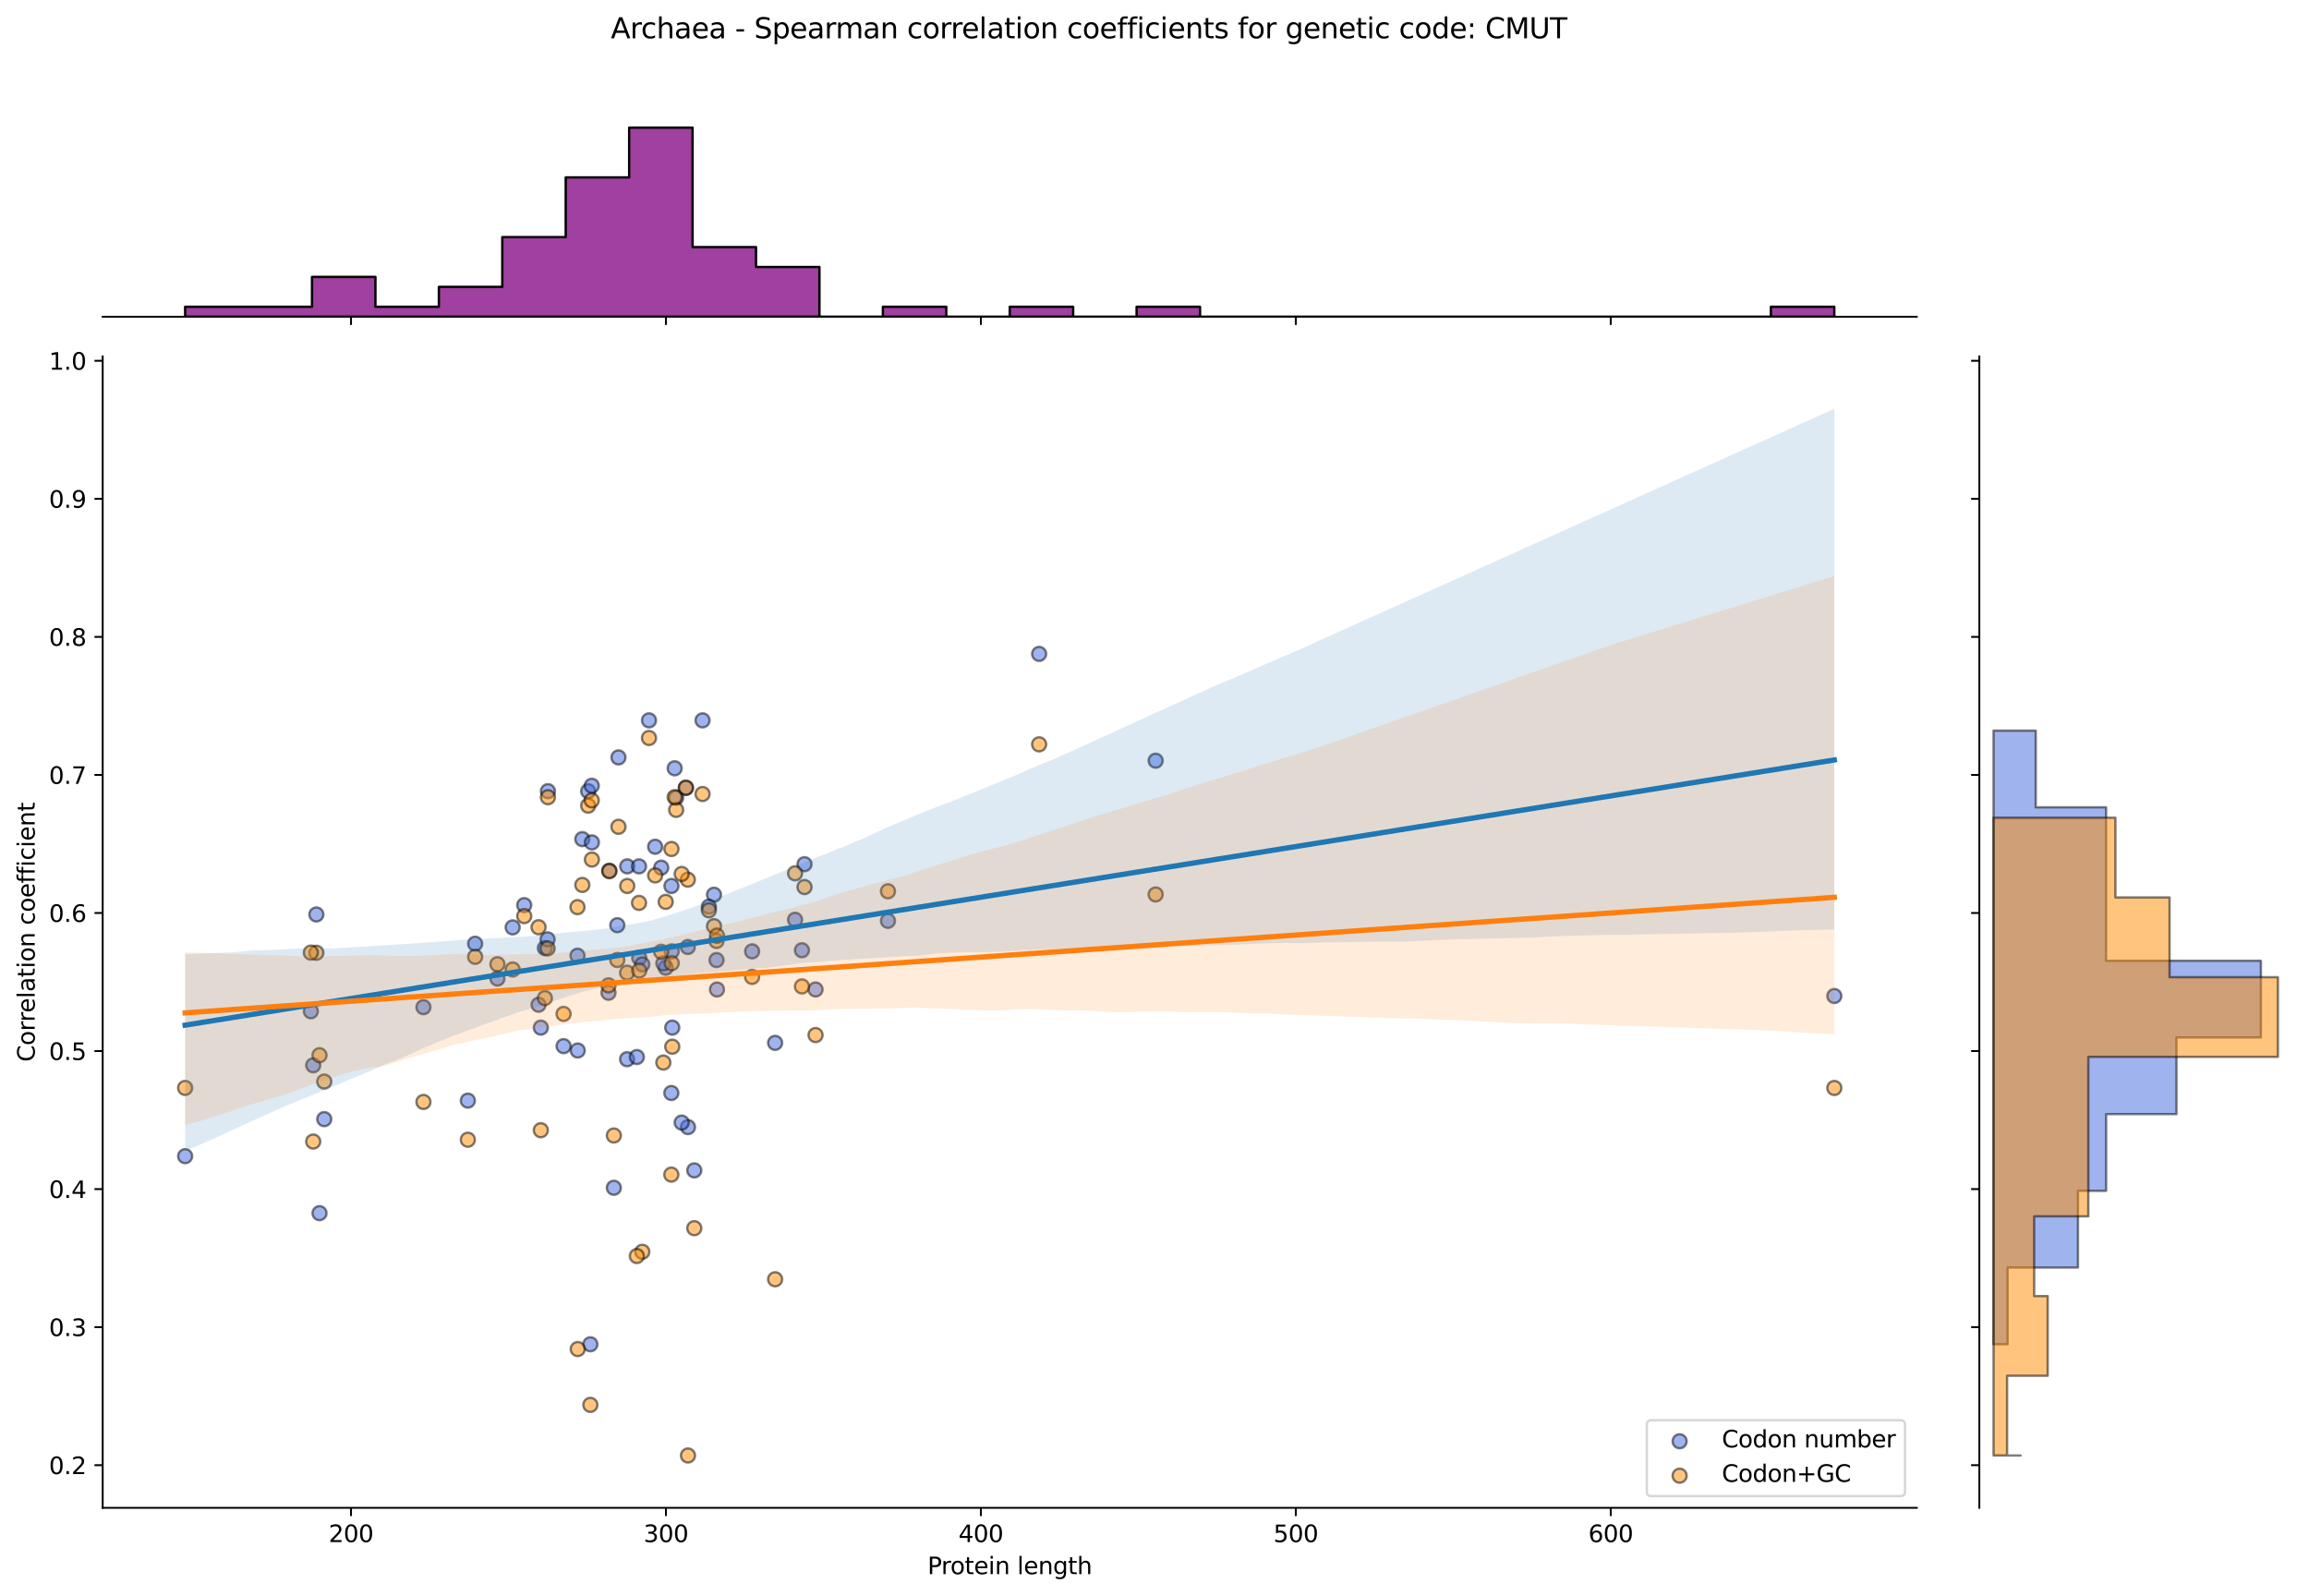 <?xml version="1.0" encoding="utf-8" standalone="no"?>
<!DOCTYPE svg PUBLIC "-//W3C//DTD SVG 1.1//EN"
  "http://www.w3.org/Graphics/SVG/1.1/DTD/svg11.dtd">
<svg xmlns:xlink="http://www.w3.org/1999/xlink" width="984.456pt" height="680.423pt" viewBox="0 0 984.456 680.423" xmlns="http://www.w3.org/2000/svg" version="1.1">
 <defs>
  <style type="text/css">*{stroke-linejoin: round; stroke-linecap: butt}</style>
 </defs>
 <g id="figure_1">
  <g id="patch_1">
   <path d="M 0 680.423 
L 984.456 680.423 
L 984.456 0 
L 0 0 
z
" style="fill: #ffffff"/>
  </g>
  <g id="axes_1">
   <g id="patch_2">
    <path d="M 43.781 642.867 
L 817.232 642.867 
L 817.232 151.966 
L 43.781 151.966 
z
" style="fill: #ffffff"/>
   </g>
   <g id="PathCollection_1">
    <defs>
     <path id="m7e2313d498" d="M 0 3 
C 0.796 3 1.559 2.684 2.121 2.121 
C 2.684 1.559 3 0.796 3 0 
C 3 -0.796 2.684 -1.559 2.121 -2.121 
C 1.559 -2.684 0.796 -3 0 -3 
C -0.796 -3 -1.559 -2.684 -2.121 -2.121 
C -2.684 -1.559 -3 -0.796 -3 0 
C -3 0.796 -2.684 1.559 -2.121 2.121 
C -1.559 2.684 -0.796 3 0 3 
z
" style="stroke: #000000; stroke-opacity: 0.5"/>
    </defs>
    <g clip-path="url(#peaa97fe774)">
     <use xlink:href="#m7e2313d498" x="230.582" y="438.125" style="fill: #4169e1; fill-opacity: 0.5; stroke: #000000; stroke-opacity: 0.5"/>
     <use xlink:href="#m7e2313d498" x="250.772" y="337.321" style="fill: #4169e1; fill-opacity: 0.5; stroke: #000000; stroke-opacity: 0.5"/>
     <use xlink:href="#m7e2313d498" x="259.792" y="371.232" style="fill: #4169e1; fill-opacity: 0.5; stroke: #000000; stroke-opacity: 0.5"/>
     <use xlink:href="#m7e2313d498" x="259.44" y="423.26" style="fill: #4169e1; fill-opacity: 0.5; stroke: #000000; stroke-opacity: 0.5"/>
     <use xlink:href="#m7e2313d498" x="283.831" y="412.576" style="fill: #4169e1; fill-opacity: 0.5; stroke: #000000; stroke-opacity: 0.5"/>
     <use xlink:href="#m7e2313d498" x="212.091" y="417.221" style="fill: #4169e1; fill-opacity: 0.5; stroke: #000000; stroke-opacity: 0.5"/>
     <use xlink:href="#m7e2313d498" x="293.262" y="403.749" style="fill: #4169e1; fill-opacity: 0.5; stroke: #000000; stroke-opacity: 0.5"/>
     <use xlink:href="#m7e2313d498" x="267.432" y="369.374" style="fill: #4169e1; fill-opacity: 0.5; stroke: #000000; stroke-opacity: 0.5"/>
     <use xlink:href="#m7e2313d498" x="492.719" y="324.314" style="fill: #4169e1; fill-opacity: 0.5; stroke: #000000; stroke-opacity: 0.5"/>
     <use xlink:href="#m7e2313d498" x="136.227" y="517.239" style="fill: #4169e1; fill-opacity: 0.5; stroke: #000000; stroke-opacity: 0.5"/>
     <use xlink:href="#m7e2313d498" x="180.537" y="429.413" style="fill: #4169e1; fill-opacity: 0.5; stroke: #000000; stroke-opacity: 0.5"/>
     <use xlink:href="#m7e2313d498" x="305.497" y="409.324" style="fill: #4169e1; fill-opacity: 0.5; stroke: #000000; stroke-opacity: 0.5"/>
     <use xlink:href="#m7e2313d498" x="223.504" y="385.902" style="fill: #4169e1; fill-opacity: 0.5; stroke: #000000; stroke-opacity: 0.5"/>
     <use xlink:href="#m7e2313d498" x="246.318" y="447.88" style="fill: #4169e1; fill-opacity: 0.5; stroke: #000000; stroke-opacity: 0.5"/>
     <use xlink:href="#m7e2313d498" x="286.228" y="465.997" style="fill: #4169e1; fill-opacity: 0.5; stroke: #000000; stroke-opacity: 0.5"/>
     <use xlink:href="#m7e2313d498" x="248.277" y="357.761" style="fill: #4169e1; fill-opacity: 0.5; stroke: #000000; stroke-opacity: 0.5"/>
     <use xlink:href="#m7e2313d498" x="232.315" y="404.214" style="fill: #4169e1; fill-opacity: 0.5; stroke: #000000; stroke-opacity: 0.5"/>
     <use xlink:href="#m7e2313d498" x="347.715" y="421.866" style="fill: #4169e1; fill-opacity: 0.5; stroke: #000000; stroke-opacity: 0.5"/>
     <use xlink:href="#m7e2313d498" x="229.621" y="428.37" style="fill: #4169e1; fill-opacity: 0.5; stroke: #000000; stroke-opacity: 0.5"/>
     <use xlink:href="#m7e2313d498" x="261.722" y="506.411" style="fill: #4169e1; fill-opacity: 0.5; stroke: #000000; stroke-opacity: 0.5"/>
     <use xlink:href="#m7e2313d498" x="292.43" y="335.927" style="fill: #4169e1; fill-opacity: 0.5; stroke: #000000; stroke-opacity: 0.5"/>
     <use xlink:href="#m7e2313d498" x="263.685" y="322.92" style="fill: #4169e1; fill-opacity: 0.5; stroke: #000000; stroke-opacity: 0.5"/>
     <use xlink:href="#m7e2313d498" x="252.362" y="359.154" style="fill: #4169e1; fill-opacity: 0.5; stroke: #000000; stroke-opacity: 0.5"/>
     <use xlink:href="#m7e2313d498" x="267.366" y="451.596" style="fill: #4169e1; fill-opacity: 0.5; stroke: #000000; stroke-opacity: 0.5"/>
     <use xlink:href="#m7e2313d498" x="443.039" y="278.79" style="fill: #4169e1; fill-opacity: 0.5; stroke: #000000; stroke-opacity: 0.5"/>
     <use xlink:href="#m7e2313d498" x="272.546" y="408.395" style="fill: #4169e1; fill-opacity: 0.5; stroke: #000000; stroke-opacity: 0.5"/>
     <use xlink:href="#m7e2313d498" x="282.823" y="410.717" style="fill: #4169e1; fill-opacity: 0.5; stroke: #000000; stroke-opacity: 0.5"/>
     <use xlink:href="#m7e2313d498" x="134.885" y="389.88" style="fill: #4169e1; fill-opacity: 0.5; stroke: #000000; stroke-opacity: 0.5"/>
     <use xlink:href="#m7e2313d498" x="338.978" y="392.136" style="fill: #4169e1; fill-opacity: 0.5; stroke: #000000; stroke-opacity: 0.5"/>
     <use xlink:href="#m7e2313d498" x="252.301" y="334.998" style="fill: #4169e1; fill-opacity: 0.5; stroke: #000000; stroke-opacity: 0.5"/>
     <use xlink:href="#m7e2313d498" x="782.075" y="424.647" style="fill: #4169e1; fill-opacity: 0.5; stroke: #000000; stroke-opacity: 0.5"/>
     <use xlink:href="#m7e2313d498" x="78.938" y="492.94" style="fill: #4169e1; fill-opacity: 0.5; stroke: #000000; stroke-opacity: 0.5"/>
     <use xlink:href="#m7e2313d498" x="272.454" y="369.374" style="fill: #4169e1; fill-opacity: 0.5; stroke: #000000; stroke-opacity: 0.5"/>
     <use xlink:href="#m7e2313d498" x="286.623" y="438.125" style="fill: #4169e1; fill-opacity: 0.5; stroke: #000000; stroke-opacity: 0.5"/>
     <use xlink:href="#m7e2313d498" x="263.188" y="394.459" style="fill: #4169e1; fill-opacity: 0.5; stroke: #000000; stroke-opacity: 0.5"/>
     <use xlink:href="#m7e2313d498" x="304.423" y="381.452" style="fill: #4169e1; fill-opacity: 0.5; stroke: #000000; stroke-opacity: 0.5"/>
     <use xlink:href="#m7e2313d498" x="240.288" y="446.022" style="fill: #4169e1; fill-opacity: 0.5; stroke: #000000; stroke-opacity: 0.5"/>
     <use xlink:href="#m7e2313d498" x="305.686" y="421.866" style="fill: #4169e1; fill-opacity: 0.5; stroke: #000000; stroke-opacity: 0.5"/>
     <use xlink:href="#m7e2313d498" x="288.281" y="340.108" style="fill: #4169e1; fill-opacity: 0.5; stroke: #000000; stroke-opacity: 0.5"/>
     <use xlink:href="#m7e2313d498" x="133.542" y="454.197" style="fill: #4169e1; fill-opacity: 0.5; stroke: #000000; stroke-opacity: 0.5"/>
     <use xlink:href="#m7e2313d498" x="199.469" y="469.249" style="fill: #4169e1; fill-opacity: 0.5; stroke: #000000; stroke-opacity: 0.5"/>
     <use xlink:href="#m7e2313d498" x="202.582" y="402.356" style="fill: #4169e1; fill-opacity: 0.5; stroke: #000000; stroke-opacity: 0.5"/>
     <use xlink:href="#m7e2313d498" x="276.706" y="307.126" style="fill: #4169e1; fill-opacity: 0.5; stroke: #000000; stroke-opacity: 0.5"/>
     <use xlink:href="#m7e2313d498" x="273.854" y="411.182" style="fill: #4169e1; fill-opacity: 0.5; stroke: #000000; stroke-opacity: 0.5"/>
     <use xlink:href="#m7e2313d498" x="378.588" y="392.601" style="fill: #4169e1; fill-opacity: 0.5; stroke: #000000; stroke-opacity: 0.5"/>
     <use xlink:href="#m7e2313d498" x="286.399" y="405.608" style="fill: #4169e1; fill-opacity: 0.5; stroke: #000000; stroke-opacity: 0.5"/>
     <use xlink:href="#m7e2313d498" x="281.912" y="369.931" style="fill: #4169e1; fill-opacity: 0.5; stroke: #000000; stroke-opacity: 0.5"/>
     <use xlink:href="#m7e2313d498" x="320.668" y="405.608" style="fill: #4169e1; fill-opacity: 0.5; stroke: #000000; stroke-opacity: 0.5"/>
     <use xlink:href="#m7e2313d498" x="246.223" y="407.466" style="fill: #4169e1; fill-opacity: 0.5; stroke: #000000; stroke-opacity: 0.5"/>
     <use xlink:href="#m7e2313d498" x="233.612" y="337.321" style="fill: #4169e1; fill-opacity: 0.5; stroke: #000000; stroke-opacity: 0.5"/>
     <use xlink:href="#m7e2313d498" x="341.918" y="405.143" style="fill: #4169e1; fill-opacity: 0.5; stroke: #000000; stroke-opacity: 0.5"/>
     <use xlink:href="#m7e2313d498" x="286.278" y="377.736" style="fill: #4169e1; fill-opacity: 0.5; stroke: #000000; stroke-opacity: 0.5"/>
     <use xlink:href="#m7e2313d498" x="330.474" y="444.628" style="fill: #4169e1; fill-opacity: 0.5; stroke: #000000; stroke-opacity: 0.5"/>
     <use xlink:href="#m7e2313d498" x="138.242" y="477.146" style="fill: #4169e1; fill-opacity: 0.5; stroke: #000000; stroke-opacity: 0.5"/>
     <use xlink:href="#m7e2313d498" x="132.535" y="431.157" style="fill: #4169e1; fill-opacity: 0.5; stroke: #000000; stroke-opacity: 0.5"/>
     <use xlink:href="#m7e2313d498" x="343.006" y="368.445" style="fill: #4169e1; fill-opacity: 0.5; stroke: #000000; stroke-opacity: 0.5"/>
     <use xlink:href="#m7e2313d498" x="271.528" y="450.667" style="fill: #4169e1; fill-opacity: 0.5; stroke: #000000; stroke-opacity: 0.5"/>
     <use xlink:href="#m7e2313d498" x="293.326" y="480.538" style="fill: #4169e1; fill-opacity: 0.5; stroke: #000000; stroke-opacity: 0.5"/>
     <use xlink:href="#m7e2313d498" x="302.232" y="386.562" style="fill: #4169e1; fill-opacity: 0.5; stroke: #000000; stroke-opacity: 0.5"/>
     <use xlink:href="#m7e2313d498" x="299.536" y="307.126" style="fill: #4169e1; fill-opacity: 0.5; stroke: #000000; stroke-opacity: 0.5"/>
     <use xlink:href="#m7e2313d498" x="233.474" y="400.498" style="fill: #4169e1; fill-opacity: 0.5; stroke: #000000; stroke-opacity: 0.5"/>
     <use xlink:href="#m7e2313d498" x="296.011" y="498.991" style="fill: #4169e1; fill-opacity: 0.5; stroke: #000000; stroke-opacity: 0.5"/>
     <use xlink:href="#m7e2313d498" x="218.581" y="395.388" style="fill: #4169e1; fill-opacity: 0.5; stroke: #000000; stroke-opacity: 0.5"/>
     <use xlink:href="#m7e2313d498" x="279.323" y="361.012" style="fill: #4169e1; fill-opacity: 0.5; stroke: #000000; stroke-opacity: 0.5"/>
     <use xlink:href="#m7e2313d498" x="287.651" y="327.566" style="fill: #4169e1; fill-opacity: 0.5; stroke: #000000; stroke-opacity: 0.5"/>
     <use xlink:href="#m7e2313d498" x="251.701" y="573.131" style="fill: #4169e1; fill-opacity: 0.5; stroke: #000000; stroke-opacity: 0.5"/>
     <use xlink:href="#m7e2313d498" x="290.64" y="478.608" style="fill: #4169e1; fill-opacity: 0.5; stroke: #000000; stroke-opacity: 0.5"/>
    </g>
   </g>
   <g id="PathCollection_2">
    <defs>
     <path id="me97c6718b0" d="M 0 3 
C 0.796 3 1.559 2.684 2.121 2.121 
C 2.684 1.559 3 0.796 3 0 
C 3 -0.796 2.684 -1.559 2.121 -2.121 
C 1.559 -2.684 0.796 -3 0 -3 
C -0.796 -3 -1.559 -2.684 -2.121 -2.121 
C -2.684 -1.559 -3 -0.796 -3 0 
C -3 0.796 -2.684 1.559 -2.121 2.121 
C -1.559 2.684 -0.796 3 0 3 
z
" style="stroke: #000000; stroke-opacity: 0.5"/>
    </defs>
    <g clip-path="url(#peaa97fe774)">
     <use xlink:href="#me97c6718b0" x="230.582" y="481.866" style="fill: #ff8c00; fill-opacity: 0.5; stroke: #000000; stroke-opacity: 0.5"/>
     <use xlink:href="#me97c6718b0" x="250.772" y="343.489" style="fill: #ff8c00; fill-opacity: 0.5; stroke: #000000; stroke-opacity: 0.5"/>
     <use xlink:href="#me97c6718b0" x="259.792" y="371.435" style="fill: #ff8c00; fill-opacity: 0.5; stroke: #000000; stroke-opacity: 0.5"/>
     <use xlink:href="#me97c6718b0" x="259.44" y="420.115" style="fill: #ff8c00; fill-opacity: 0.5; stroke: #000000; stroke-opacity: 0.5"/>
     <use xlink:href="#me97c6718b0" x="283.831" y="384.506" style="fill: #ff8c00; fill-opacity: 0.5; stroke: #000000; stroke-opacity: 0.5"/>
     <use xlink:href="#me97c6718b0" x="212.091" y="411.1" style="fill: #ff8c00; fill-opacity: 0.5; stroke: #000000; stroke-opacity: 0.5"/>
     <use xlink:href="#me97c6718b0" x="293.262" y="375.041" style="fill: #ff8c00; fill-opacity: 0.5; stroke: #000000; stroke-opacity: 0.5"/>
     <use xlink:href="#me97c6718b0" x="267.432" y="377.745" style="fill: #ff8c00; fill-opacity: 0.5; stroke: #000000; stroke-opacity: 0.5"/>
     <use xlink:href="#me97c6718b0" x="492.719" y="381.351" style="fill: #ff8c00; fill-opacity: 0.5; stroke: #000000; stroke-opacity: 0.5"/>
     <use xlink:href="#me97c6718b0" x="136.227" y="449.893" style="fill: #ff8c00; fill-opacity: 0.5; stroke: #000000; stroke-opacity: 0.5"/>
     <use xlink:href="#me97c6718b0" x="180.537" y="469.819" style="fill: #ff8c00; fill-opacity: 0.5; stroke: #000000; stroke-opacity: 0.5"/>
     <use xlink:href="#me97c6718b0" x="305.497" y="401.184" style="fill: #ff8c00; fill-opacity: 0.5; stroke: #000000; stroke-opacity: 0.5"/>
     <use xlink:href="#me97c6718b0" x="223.504" y="390.589" style="fill: #ff8c00; fill-opacity: 0.5; stroke: #000000; stroke-opacity: 0.5"/>
     <use xlink:href="#me97c6718b0" x="246.318" y="575.17" style="fill: #ff8c00; fill-opacity: 0.5; stroke: #000000; stroke-opacity: 0.5"/>
     <use xlink:href="#me97c6718b0" x="286.228" y="500.797" style="fill: #ff8c00; fill-opacity: 0.5; stroke: #000000; stroke-opacity: 0.5"/>
     <use xlink:href="#me97c6718b0" x="248.277" y="377.294" style="fill: #ff8c00; fill-opacity: 0.5; stroke: #000000; stroke-opacity: 0.5"/>
     <use xlink:href="#me97c6718b0" x="232.315" y="425.524" style="fill: #ff8c00; fill-opacity: 0.5; stroke: #000000; stroke-opacity: 0.5"/>
     <use xlink:href="#me97c6718b0" x="347.715" y="441.3" style="fill: #ff8c00; fill-opacity: 0.5; stroke: #000000; stroke-opacity: 0.5"/>
     <use xlink:href="#me97c6718b0" x="229.621" y="395.324" style="fill: #ff8c00; fill-opacity: 0.5; stroke: #000000; stroke-opacity: 0.5"/>
     <use xlink:href="#me97c6718b0" x="261.722" y="484.12" style="fill: #ff8c00; fill-opacity: 0.5; stroke: #000000; stroke-opacity: 0.5"/>
     <use xlink:href="#me97c6718b0" x="292.43" y="335.826" style="fill: #ff8c00; fill-opacity: 0.5; stroke: #000000; stroke-opacity: 0.5"/>
     <use xlink:href="#me97c6718b0" x="263.685" y="352.504" style="fill: #ff8c00; fill-opacity: 0.5; stroke: #000000; stroke-opacity: 0.5"/>
     <use xlink:href="#me97c6718b0" x="252.362" y="366.477" style="fill: #ff8c00; fill-opacity: 0.5; stroke: #000000; stroke-opacity: 0.5"/>
     <use xlink:href="#me97c6718b0" x="267.366" y="414.706" style="fill: #ff8c00; fill-opacity: 0.5; stroke: #000000; stroke-opacity: 0.5"/>
     <use xlink:href="#me97c6718b0" x="443.039" y="317.346" style="fill: #ff8c00; fill-opacity: 0.5; stroke: #000000; stroke-opacity: 0.5"/>
     <use xlink:href="#me97c6718b0" x="272.546" y="413.804" style="fill: #ff8c00; fill-opacity: 0.5; stroke: #000000; stroke-opacity: 0.5"/>
     <use xlink:href="#me97c6718b0" x="282.823" y="453.019" style="fill: #ff8c00; fill-opacity: 0.5; stroke: #000000; stroke-opacity: 0.5"/>
     <use xlink:href="#me97c6718b0" x="134.885" y="406.213" style="fill: #ff8c00; fill-opacity: 0.5; stroke: #000000; stroke-opacity: 0.5"/>
     <use xlink:href="#me97c6718b0" x="338.978" y="372.336" style="fill: #ff8c00; fill-opacity: 0.5; stroke: #000000; stroke-opacity: 0.5"/>
     <use xlink:href="#me97c6718b0" x="252.301" y="341.235" style="fill: #ff8c00; fill-opacity: 0.5; stroke: #000000; stroke-opacity: 0.5"/>
     <use xlink:href="#me97c6718b0" x="782.075" y="463.853" style="fill: #ff8c00; fill-opacity: 0.5; stroke: #000000; stroke-opacity: 0.5"/>
     <use xlink:href="#me97c6718b0" x="78.938" y="463.837" style="fill: #ff8c00; fill-opacity: 0.5; stroke: #000000; stroke-opacity: 0.5"/>
     <use xlink:href="#me97c6718b0" x="272.454" y="384.957" style="fill: #ff8c00; fill-opacity: 0.5; stroke: #000000; stroke-opacity: 0.5"/>
     <use xlink:href="#me97c6718b0" x="286.623" y="446.258" style="fill: #ff8c00; fill-opacity: 0.5; stroke: #000000; stroke-opacity: 0.5"/>
     <use xlink:href="#me97c6718b0" x="263.188" y="409.297" style="fill: #ff8c00; fill-opacity: 0.5; stroke: #000000; stroke-opacity: 0.5"/>
     <use xlink:href="#me97c6718b0" x="304.423" y="394.873" style="fill: #ff8c00; fill-opacity: 0.5; stroke: #000000; stroke-opacity: 0.5"/>
     <use xlink:href="#me97c6718b0" x="240.288" y="432.285" style="fill: #ff8c00; fill-opacity: 0.5; stroke: #000000; stroke-opacity: 0.5"/>
     <use xlink:href="#me97c6718b0" x="305.686" y="398.93" style="fill: #ff8c00; fill-opacity: 0.5; stroke: #000000; stroke-opacity: 0.5"/>
     <use xlink:href="#me97c6718b0" x="288.281" y="345.292" style="fill: #ff8c00; fill-opacity: 0.5; stroke: #000000; stroke-opacity: 0.5"/>
     <use xlink:href="#me97c6718b0" x="133.542" y="486.698" style="fill: #ff8c00; fill-opacity: 0.5; stroke: #000000; stroke-opacity: 0.5"/>
     <use xlink:href="#me97c6718b0" x="199.469" y="485.923" style="fill: #ff8c00; fill-opacity: 0.5; stroke: #000000; stroke-opacity: 0.5"/>
     <use xlink:href="#me97c6718b0" x="202.582" y="407.945" style="fill: #ff8c00; fill-opacity: 0.5; stroke: #000000; stroke-opacity: 0.5"/>
     <use xlink:href="#me97c6718b0" x="276.706" y="314.641" style="fill: #ff8c00; fill-opacity: 0.5; stroke: #000000; stroke-opacity: 0.5"/>
     <use xlink:href="#me97c6718b0" x="273.854" y="533.702" style="fill: #ff8c00; fill-opacity: 0.5; stroke: #000000; stroke-opacity: 0.5"/>
     <use xlink:href="#me97c6718b0" x="378.588" y="379.999" style="fill: #ff8c00; fill-opacity: 0.5; stroke: #000000; stroke-opacity: 0.5"/>
     <use xlink:href="#me97c6718b0" x="286.399" y="410.649" style="fill: #ff8c00; fill-opacity: 0.5; stroke: #000000; stroke-opacity: 0.5"/>
     <use xlink:href="#me97c6718b0" x="281.912" y="405.79" style="fill: #ff8c00; fill-opacity: 0.5; stroke: #000000; stroke-opacity: 0.5"/>
     <use xlink:href="#me97c6718b0" x="320.668" y="416.509" style="fill: #ff8c00; fill-opacity: 0.5; stroke: #000000; stroke-opacity: 0.5"/>
     <use xlink:href="#me97c6718b0" x="246.223" y="386.76" style="fill: #ff8c00; fill-opacity: 0.5; stroke: #000000; stroke-opacity: 0.5"/>
     <use xlink:href="#me97c6718b0" x="233.612" y="339.883" style="fill: #ff8c00; fill-opacity: 0.5; stroke: #000000; stroke-opacity: 0.5"/>
     <use xlink:href="#me97c6718b0" x="341.918" y="420.566" style="fill: #ff8c00; fill-opacity: 0.5; stroke: #000000; stroke-opacity: 0.5"/>
     <use xlink:href="#me97c6718b0" x="286.278" y="361.969" style="fill: #ff8c00; fill-opacity: 0.5; stroke: #000000; stroke-opacity: 0.5"/>
     <use xlink:href="#me97c6718b0" x="330.474" y="545.421" style="fill: #ff8c00; fill-opacity: 0.5; stroke: #000000; stroke-opacity: 0.5"/>
     <use xlink:href="#me97c6718b0" x="138.242" y="461.132" style="fill: #ff8c00; fill-opacity: 0.5; stroke: #000000; stroke-opacity: 0.5"/>
     <use xlink:href="#me97c6718b0" x="132.535" y="406.142" style="fill: #ff8c00; fill-opacity: 0.5; stroke: #000000; stroke-opacity: 0.5"/>
     <use xlink:href="#me97c6718b0" x="343.006" y="378.196" style="fill: #ff8c00; fill-opacity: 0.5; stroke: #000000; stroke-opacity: 0.5"/>
     <use xlink:href="#me97c6718b0" x="271.528" y="535.505" style="fill: #ff8c00; fill-opacity: 0.5; stroke: #000000; stroke-opacity: 0.5"/>
     <use xlink:href="#me97c6718b0" x="293.326" y="620.553" style="fill: #ff8c00; fill-opacity: 0.5; stroke: #000000; stroke-opacity: 0.5"/>
     <use xlink:href="#me97c6718b0" x="302.232" y="388.112" style="fill: #ff8c00; fill-opacity: 0.5; stroke: #000000; stroke-opacity: 0.5"/>
     <use xlink:href="#me97c6718b0" x="299.536" y="338.531" style="fill: #ff8c00; fill-opacity: 0.5; stroke: #000000; stroke-opacity: 0.5"/>
     <use xlink:href="#me97c6718b0" x="233.474" y="404.339" style="fill: #ff8c00; fill-opacity: 0.5; stroke: #000000; stroke-opacity: 0.5"/>
     <use xlink:href="#me97c6718b0" x="296.011" y="523.637" style="fill: #ff8c00; fill-opacity: 0.5; stroke: #000000; stroke-opacity: 0.5"/>
     <use xlink:href="#me97c6718b0" x="218.581" y="413.354" style="fill: #ff8c00; fill-opacity: 0.5; stroke: #000000; stroke-opacity: 0.5"/>
     <use xlink:href="#me97c6718b0" x="279.323" y="373.238" style="fill: #ff8c00; fill-opacity: 0.5; stroke: #000000; stroke-opacity: 0.5"/>
     <use xlink:href="#me97c6718b0" x="287.651" y="339.883" style="fill: #ff8c00; fill-opacity: 0.5; stroke: #000000; stroke-opacity: 0.5"/>
     <use xlink:href="#me97c6718b0" x="251.701" y="598.97" style="fill: #ff8c00; fill-opacity: 0.5; stroke: #000000; stroke-opacity: 0.5"/>
     <use xlink:href="#me97c6718b0" x="290.64" y="372.607" style="fill: #ff8c00; fill-opacity: 0.5; stroke: #000000; stroke-opacity: 0.5"/>
    </g>
   </g>
   <g id="PolyCollection_1">
    <path d="M 78.938 406.829 
L 78.938 490.784 
L 86.04 487.719 
L 93.143 484.527 
L 100.245 481.268 
L 107.348 477.992 
L 114.45 474.792 
L 121.552 471.569 
L 128.655 468.66 
L 135.757 465.831 
L 142.86 462.928 
L 149.962 459.82 
L 157.064 457.013 
L 164.167 453.829 
L 171.269 451.094 
L 178.372 447.854 
L 185.474 444.77 
L 192.576 441.898 
L 199.679 439.258 
L 206.781 436.674 
L 213.884 434.092 
L 220.986 431.556 
L 228.088 429.494 
L 235.191 427.176 
L 242.293 424.773 
L 249.396 422.483 
L 256.498 420.943 
L 263.6 419.923 
L 270.703 418.674 
L 277.805 417.353 
L 284.908 416.447 
L 292.01 415.602 
L 299.112 414.845 
L 306.215 414.351 
L 313.317 413.759 
L 320.419 413.019 
L 327.522 412.612 
L 334.624 411.622 
L 341.727 410.672 
L 348.829 410.179 
L 355.931 409.49 
L 363.034 409.063 
L 370.136 408.68 
L 377.239 408.236 
L 384.341 407.762 
L 391.443 407.505 
L 398.546 406.662 
L 405.648 406.156 
L 412.751 406.044 
L 419.853 405.945 
L 426.955 405.781 
L 434.058 405.302 
L 441.16 404.85 
L 448.263 404.671 
L 455.365 404.37 
L 462.467 404.245 
L 469.57 404.154 
L 476.672 403.92 
L 483.775 403.602 
L 490.877 403.454 
L 497.979 403.42 
L 505.082 403.299 
L 512.184 403.131 
L 519.287 402.957 
L 526.389 402.765 
L 533.491 402.471 
L 540.594 402.172 
L 547.696 402.007 
L 554.799 402.099 
L 561.901 401.934 
L 569.003 401.766 
L 576.106 401.67 
L 583.208 401.558 
L 590.31 401.48 
L 597.413 401.497 
L 604.515 401.207 
L 611.618 400.803 
L 618.72 400.565 
L 625.822 400.391 
L 632.925 400.217 
L 640.027 400.048 
L 647.13 399.873 
L 654.232 399.623 
L 661.334 399.3 
L 668.437 398.996 
L 675.539 398.817 
L 682.642 398.642 
L 689.744 398.504 
L 696.846 398.48 
L 703.949 398.34 
L 711.051 398.196 
L 718.154 398.051 
L 725.256 397.906 
L 732.358 397.762 
L 739.461 397.617 
L 746.563 397.435 
L 753.666 397.147 
L 760.768 396.858 
L 767.87 396.59 
L 774.973 396.443 
L 782.075 396.296 
L 782.075 174.279 
L 782.075 174.279 
L 774.973 177.475 
L 767.87 180.67 
L 760.768 183.865 
L 753.666 187.06 
L 746.563 190.255 
L 739.461 193.45 
L 732.358 196.645 
L 725.256 199.841 
L 718.154 203.036 
L 711.051 206.233 
L 703.949 209.431 
L 696.846 212.629 
L 689.744 215.826 
L 682.642 219.024 
L 675.539 222.221 
L 668.437 225.419 
L 661.334 228.617 
L 654.232 231.814 
L 647.13 235.012 
L 640.027 238.209 
L 632.925 241.407 
L 625.822 244.605 
L 618.72 247.802 
L 611.618 251 
L 604.515 254.197 
L 597.413 257.395 
L 590.31 260.592 
L 583.208 263.79 
L 576.106 266.988 
L 569.003 270.186 
L 561.901 273.387 
L 554.799 276.588 
L 547.696 279.659 
L 540.594 282.674 
L 533.491 285.859 
L 526.389 288.857 
L 519.287 291.861 
L 512.184 295.045 
L 505.082 298.278 
L 497.979 301.512 
L 490.877 304.751 
L 483.775 307.991 
L 476.672 311.231 
L 469.57 314.47 
L 462.467 317.71 
L 455.365 320.949 
L 448.263 324.093 
L 441.16 326.908 
L 434.058 330.091 
L 426.955 333.065 
L 419.853 335.903 
L 412.751 338.86 
L 405.648 341.675 
L 398.546 344.373 
L 391.443 347.2 
L 384.341 350.178 
L 377.239 353.169 
L 370.136 356.58 
L 363.034 359.595 
L 355.931 362.491 
L 348.829 365.265 
L 341.727 368.219 
L 334.624 371.096 
L 327.522 374.059 
L 320.419 376.973 
L 313.317 379.769 
L 306.215 382.624 
L 299.112 385.456 
L 292.01 387.99 
L 284.908 390.289 
L 277.805 392.373 
L 270.703 393.833 
L 263.6 394.89 
L 256.498 396.162 
L 249.396 396.856 
L 242.293 397.457 
L 235.191 398.236 
L 228.088 398.994 
L 220.986 399.462 
L 213.884 399.839 
L 206.781 400.219 
L 199.679 400.499 
L 192.576 401.084 
L 185.474 401.597 
L 178.372 402.11 
L 171.269 402.56 
L 164.167 403.018 
L 157.064 403.445 
L 149.962 403.842 
L 142.86 404.325 
L 135.757 404.392 
L 128.655 404.392 
L 121.552 404.675 
L 114.45 405.077 
L 107.348 405.253 
L 100.245 405.928 
L 93.143 406.274 
L 86.04 406.469 
L 78.938 406.829 
z
" clip-path="url(#peaa97fe774)" style="fill: #1f77b4; fill-opacity: 0.15"/>
   </g>
   <g id="PolyCollection_2">
    <path d="M 78.938 406.049 
L 78.938 479.569 
L 86.04 477.763 
L 93.143 475.567 
L 100.245 473.195 
L 107.348 470.83 
L 114.45 468.679 
L 121.552 466.64 
L 128.655 464.012 
L 135.757 461.394 
L 142.86 459.036 
L 149.962 456.808 
L 157.064 455.433 
L 164.167 454.413 
L 171.269 452.016 
L 178.372 449.854 
L 185.474 447.943 
L 192.576 445.677 
L 199.679 444.089 
L 206.781 442.581 
L 213.884 441.025 
L 220.986 439.317 
L 228.088 438.466 
L 235.191 437.481 
L 242.293 436.538 
L 249.396 435.653 
L 256.498 435.123 
L 263.6 434.281 
L 270.703 433.955 
L 277.805 433.443 
L 284.908 432.709 
L 292.01 432.363 
L 299.112 432.104 
L 306.215 431.807 
L 313.317 431.435 
L 320.419 431.147 
L 327.522 430.96 
L 334.624 430.788 
L 341.727 430.858 
L 348.829 430.675 
L 355.931 430.282 
L 363.034 430.13 
L 370.136 430.023 
L 377.239 429.97 
L 384.341 429.738 
L 391.443 429.667 
L 398.546 429.893 
L 405.648 430.196 
L 412.751 430.459 
L 419.853 430.723 
L 426.955 430.774 
L 434.058 430.196 
L 441.16 430.215 
L 448.263 430.488 
L 455.365 430.773 
L 462.467 430.756 
L 469.57 431.21 
L 476.672 431.601 
L 483.775 431.413 
L 490.877 431.22 
L 497.979 431.138 
L 505.082 431.514 
L 512.184 431.401 
L 519.287 431.498 
L 526.389 431.72 
L 533.491 431.992 
L 540.594 432.045 
L 547.696 432.538 
L 554.799 432.773 
L 561.901 433.006 
L 569.003 433.238 
L 576.106 433.471 
L 583.208 433.702 
L 590.31 433.927 
L 597.413 434.152 
L 604.515 434.2 
L 611.618 434.618 
L 618.72 434.925 
L 625.822 435.171 
L 632.925 435.521 
L 640.027 435.871 
L 647.13 436.217 
L 654.232 436.381 
L 661.334 436.367 
L 668.437 436.468 
L 675.539 436.697 
L 682.642 436.927 
L 689.744 437.209 
L 696.846 437.396 
L 703.949 437.632 
L 711.051 437.869 
L 718.154 438.106 
L 725.256 438.342 
L 732.358 438.579 
L 739.461 438.816 
L 746.563 439.046 
L 753.666 439.33 
L 760.768 439.746 
L 767.87 440.162 
L 774.973 440.577 
L 782.075 440.993 
L 782.075 245.588 
L 782.075 245.588 
L 774.973 247.777 
L 767.87 249.966 
L 760.768 252.156 
L 753.666 254.345 
L 746.563 256.535 
L 739.461 258.724 
L 732.358 260.914 
L 725.256 263.103 
L 718.154 265.293 
L 711.051 267.482 
L 703.949 269.671 
L 696.846 271.861 
L 689.744 274.05 
L 682.642 276.461 
L 675.539 278.939 
L 668.437 281.421 
L 661.334 283.906 
L 654.232 286.39 
L 647.13 288.875 
L 640.027 291.359 
L 632.925 293.844 
L 625.822 296.328 
L 618.72 298.813 
L 611.618 301.297 
L 604.515 303.782 
L 597.413 306.266 
L 590.31 308.751 
L 583.208 311.235 
L 576.106 313.72 
L 569.003 316.204 
L 561.901 318.689 
L 554.799 320.915 
L 547.696 323.109 
L 540.594 325.303 
L 533.491 327.497 
L 526.389 329.691 
L 519.287 331.91 
L 512.184 334.059 
L 505.082 336.272 
L 497.979 338.731 
L 490.877 340.847 
L 483.775 342.876 
L 476.672 345.153 
L 469.57 347.26 
L 462.467 349.38 
L 455.365 351.943 
L 448.263 354.182 
L 441.16 356.466 
L 434.058 358.797 
L 426.955 360.874 
L 419.853 362.661 
L 412.751 364.687 
L 405.648 366.92 
L 398.546 369.068 
L 391.443 371.414 
L 384.341 373.667 
L 377.239 375.558 
L 370.136 377.444 
L 363.034 379.343 
L 355.931 381.537 
L 348.829 384.003 
L 341.727 385.988 
L 334.624 387.831 
L 327.522 389.359 
L 320.419 391.4 
L 313.317 393.191 
L 306.215 394.757 
L 299.112 396.444 
L 292.01 398.342 
L 284.908 399.873 
L 277.805 401.442 
L 270.703 402.761 
L 263.6 403.974 
L 256.498 404.642 
L 249.396 405.308 
L 242.293 405.866 
L 235.191 406.492 
L 228.088 406.72 
L 220.986 406.837 
L 213.884 407.032 
L 206.781 407.022 
L 199.679 406.787 
L 192.576 406.708 
L 185.474 407.169 
L 178.372 407.518 
L 171.269 407.603 
L 164.167 407.396 
L 157.064 407.234 
L 149.962 407.459 
L 142.86 407.575 
L 135.757 407.948 
L 128.655 407.73 
L 121.552 407.411 
L 114.45 407.234 
L 107.348 406.944 
L 100.245 406.742 
L 93.143 406.462 
L 86.04 406.192 
L 78.938 406.049 
z
" clip-path="url(#peaa97fe774)" style="fill: #ff7f0e; fill-opacity: 0.15"/>
   </g>
   <g id="matplotlib.axis_1">
    <g id="xtick_1">
     <g id="line2d_1">
      <defs>
       <path id="m527ae64d15" d="M 0 0 
L 0 3.5 
" style="stroke: #000000; stroke-width: 0.8"/>
      </defs>
      <g>
       <use xlink:href="#m527ae64d15" x="149.655" y="642.867" style="stroke: #000000; stroke-width: 0.8"/>
      </g>
     </g>
     <g id="text_1">
      <!-- 200 -->
      <g transform="translate(140.111 657.465) scale(0.1 -0.1)">
       <defs>
        <path id="DejaVuSans-32" d="M 1228 531 
L 3431 531 
L 3431 0 
L 469 0 
L 469 531 
Q 828 903 1448 1529 
Q 2069 2156 2228 2338 
Q 2531 2678 2651 2914 
Q 2772 3150 2772 3378 
Q 2772 3750 2511 3984 
Q 2250 4219 1831 4219 
Q 1534 4219 1204 4116 
Q 875 4013 500 3803 
L 500 4441 
Q 881 4594 1212 4672 
Q 1544 4750 1819 4750 
Q 2544 4750 2975 4387 
Q 3406 4025 3406 3419 
Q 3406 3131 3298 2873 
Q 3191 2616 2906 2266 
Q 2828 2175 2409 1742 
Q 1991 1309 1228 531 
z
" transform="scale(0.016)"/>
        <path id="DejaVuSans-30" d="M 2034 4250 
Q 1547 4250 1301 3770 
Q 1056 3291 1056 2328 
Q 1056 1369 1301 889 
Q 1547 409 2034 409 
Q 2525 409 2770 889 
Q 3016 1369 3016 2328 
Q 3016 3291 2770 3770 
Q 2525 4250 2034 4250 
z
M 2034 4750 
Q 2819 4750 3233 4129 
Q 3647 3509 3647 2328 
Q 3647 1150 3233 529 
Q 2819 -91 2034 -91 
Q 1250 -91 836 529 
Q 422 1150 422 2328 
Q 422 3509 836 4129 
Q 1250 4750 2034 4750 
z
" transform="scale(0.016)"/>
       </defs>
       <use xlink:href="#DejaVuSans-32"/>
       <use xlink:href="#DejaVuSans-30" x="63.623"/>
       <use xlink:href="#DejaVuSans-30" x="127.246"/>
      </g>
     </g>
    </g>
    <g id="xtick_2">
     <g id="line2d_2">
      <g>
       <use xlink:href="#m527ae64d15" x="283.926" y="642.867" style="stroke: #000000; stroke-width: 0.8"/>
      </g>
     </g>
     <g id="text_2">
      <!-- 300 -->
      <g transform="translate(274.383 657.465) scale(0.1 -0.1)">
       <defs>
        <path id="DejaVuSans-33" d="M 2597 2516 
Q 3050 2419 3304 2112 
Q 3559 1806 3559 1356 
Q 3559 666 3084 287 
Q 2609 -91 1734 -91 
Q 1441 -91 1130 -33 
Q 819 25 488 141 
L 488 750 
Q 750 597 1062 519 
Q 1375 441 1716 441 
Q 2309 441 2620 675 
Q 2931 909 2931 1356 
Q 2931 1769 2642 2001 
Q 2353 2234 1838 2234 
L 1294 2234 
L 1294 2753 
L 1863 2753 
Q 2328 2753 2575 2939 
Q 2822 3125 2822 3475 
Q 2822 3834 2567 4026 
Q 2313 4219 1838 4219 
Q 1578 4219 1281 4162 
Q 984 4106 628 3988 
L 628 4550 
Q 988 4650 1302 4700 
Q 1616 4750 1894 4750 
Q 2613 4750 3031 4423 
Q 3450 4097 3450 3541 
Q 3450 3153 3228 2886 
Q 3006 2619 2597 2516 
z
" transform="scale(0.016)"/>
       </defs>
       <use xlink:href="#DejaVuSans-33"/>
       <use xlink:href="#DejaVuSans-30" x="63.623"/>
       <use xlink:href="#DejaVuSans-30" x="127.246"/>
      </g>
     </g>
    </g>
    <g id="xtick_3">
     <g id="line2d_3">
      <g>
       <use xlink:href="#m527ae64d15" x="418.198" y="642.867" style="stroke: #000000; stroke-width: 0.8"/>
      </g>
     </g>
     <g id="text_3">
      <!-- 400 -->
      <g transform="translate(408.655 657.465) scale(0.1 -0.1)">
       <defs>
        <path id="DejaVuSans-34" d="M 2419 4116 
L 825 1625 
L 2419 1625 
L 2419 4116 
z
M 2253 4666 
L 3047 4666 
L 3047 1625 
L 3713 1625 
L 3713 1100 
L 3047 1100 
L 3047 0 
L 2419 0 
L 2419 1100 
L 313 1100 
L 313 1709 
L 2253 4666 
z
" transform="scale(0.016)"/>
       </defs>
       <use xlink:href="#DejaVuSans-34"/>
       <use xlink:href="#DejaVuSans-30" x="63.623"/>
       <use xlink:href="#DejaVuSans-30" x="127.246"/>
      </g>
     </g>
    </g>
    <g id="xtick_4">
     <g id="line2d_4">
      <g>
       <use xlink:href="#m527ae64d15" x="552.47" y="642.867" style="stroke: #000000; stroke-width: 0.8"/>
      </g>
     </g>
     <g id="text_4">
      <!-- 500 -->
      <g transform="translate(542.926 657.465) scale(0.1 -0.1)">
       <defs>
        <path id="DejaVuSans-35" d="M 691 4666 
L 3169 4666 
L 3169 4134 
L 1269 4134 
L 1269 2991 
Q 1406 3038 1543 3061 
Q 1681 3084 1819 3084 
Q 2600 3084 3056 2656 
Q 3513 2228 3513 1497 
Q 3513 744 3044 326 
Q 2575 -91 1722 -91 
Q 1428 -91 1123 -41 
Q 819 9 494 109 
L 494 744 
Q 775 591 1075 516 
Q 1375 441 1709 441 
Q 2250 441 2565 725 
Q 2881 1009 2881 1497 
Q 2881 1984 2565 2268 
Q 2250 2553 1709 2553 
Q 1456 2553 1204 2497 
Q 953 2441 691 2322 
L 691 4666 
z
" transform="scale(0.016)"/>
       </defs>
       <use xlink:href="#DejaVuSans-35"/>
       <use xlink:href="#DejaVuSans-30" x="63.623"/>
       <use xlink:href="#DejaVuSans-30" x="127.246"/>
      </g>
     </g>
    </g>
    <g id="xtick_5">
     <g id="line2d_5">
      <g>
       <use xlink:href="#m527ae64d15" x="686.742" y="642.867" style="stroke: #000000; stroke-width: 0.8"/>
      </g>
     </g>
     <g id="text_5">
      <!-- 600 -->
      <g transform="translate(677.198 657.465) scale(0.1 -0.1)">
       <defs>
        <path id="DejaVuSans-36" d="M 2113 2584 
Q 1688 2584 1439 2293 
Q 1191 2003 1191 1497 
Q 1191 994 1439 701 
Q 1688 409 2113 409 
Q 2538 409 2786 701 
Q 3034 994 3034 1497 
Q 3034 2003 2786 2293 
Q 2538 2584 2113 2584 
z
M 3366 4563 
L 3366 3988 
Q 3128 4100 2886 4159 
Q 2644 4219 2406 4219 
Q 1781 4219 1451 3797 
Q 1122 3375 1075 2522 
Q 1259 2794 1537 2939 
Q 1816 3084 2150 3084 
Q 2853 3084 3261 2657 
Q 3669 2231 3669 1497 
Q 3669 778 3244 343 
Q 2819 -91 2113 -91 
Q 1303 -91 875 529 
Q 447 1150 447 2328 
Q 447 3434 972 4092 
Q 1497 4750 2381 4750 
Q 2619 4750 2861 4703 
Q 3103 4656 3366 4563 
z
" transform="scale(0.016)"/>
       </defs>
       <use xlink:href="#DejaVuSans-36"/>
       <use xlink:href="#DejaVuSans-30" x="63.623"/>
       <use xlink:href="#DejaVuSans-30" x="127.246"/>
      </g>
     </g>
    </g>
    <g id="text_6">
     <!-- Protein length -->
     <g transform="translate(395.456 671.143) scale(0.1 -0.1)">
      <defs>
       <path id="DejaVuSans-50" d="M 1259 4147 
L 1259 2394 
L 2053 2394 
Q 2494 2394 2734 2622 
Q 2975 2850 2975 3272 
Q 2975 3691 2734 3919 
Q 2494 4147 2053 4147 
L 1259 4147 
z
M 628 4666 
L 2053 4666 
Q 2838 4666 3239 4311 
Q 3641 3956 3641 3272 
Q 3641 2581 3239 2228 
Q 2838 1875 2053 1875 
L 1259 1875 
L 1259 0 
L 628 0 
L 628 4666 
z
" transform="scale(0.016)"/>
       <path id="DejaVuSans-72" d="M 2631 2963 
Q 2534 3019 2420 3045 
Q 2306 3072 2169 3072 
Q 1681 3072 1420 2755 
Q 1159 2438 1159 1844 
L 1159 0 
L 581 0 
L 581 3500 
L 1159 3500 
L 1159 2956 
Q 1341 3275 1631 3429 
Q 1922 3584 2338 3584 
Q 2397 3584 2469 3576 
Q 2541 3569 2628 3553 
L 2631 2963 
z
" transform="scale(0.016)"/>
       <path id="DejaVuSans-6f" d="M 1959 3097 
Q 1497 3097 1228 2736 
Q 959 2375 959 1747 
Q 959 1119 1226 758 
Q 1494 397 1959 397 
Q 2419 397 2687 759 
Q 2956 1122 2956 1747 
Q 2956 2369 2687 2733 
Q 2419 3097 1959 3097 
z
M 1959 3584 
Q 2709 3584 3137 3096 
Q 3566 2609 3566 1747 
Q 3566 888 3137 398 
Q 2709 -91 1959 -91 
Q 1206 -91 779 398 
Q 353 888 353 1747 
Q 353 2609 779 3096 
Q 1206 3584 1959 3584 
z
" transform="scale(0.016)"/>
       <path id="DejaVuSans-74" d="M 1172 4494 
L 1172 3500 
L 2356 3500 
L 2356 3053 
L 1172 3053 
L 1172 1153 
Q 1172 725 1289 603 
Q 1406 481 1766 481 
L 2356 481 
L 2356 0 
L 1766 0 
Q 1100 0 847 248 
Q 594 497 594 1153 
L 594 3053 
L 172 3053 
L 172 3500 
L 594 3500 
L 594 4494 
L 1172 4494 
z
" transform="scale(0.016)"/>
       <path id="DejaVuSans-65" d="M 3597 1894 
L 3597 1613 
L 953 1613 
Q 991 1019 1311 708 
Q 1631 397 2203 397 
Q 2534 397 2845 478 
Q 3156 559 3463 722 
L 3463 178 
Q 3153 47 2828 -22 
Q 2503 -91 2169 -91 
Q 1331 -91 842 396 
Q 353 884 353 1716 
Q 353 2575 817 3079 
Q 1281 3584 2069 3584 
Q 2775 3584 3186 3129 
Q 3597 2675 3597 1894 
z
M 3022 2063 
Q 3016 2534 2758 2815 
Q 2500 3097 2075 3097 
Q 1594 3097 1305 2825 
Q 1016 2553 972 2059 
L 3022 2063 
z
" transform="scale(0.016)"/>
       <path id="DejaVuSans-69" d="M 603 3500 
L 1178 3500 
L 1178 0 
L 603 0 
L 603 3500 
z
M 603 4863 
L 1178 4863 
L 1178 4134 
L 603 4134 
L 603 4863 
z
" transform="scale(0.016)"/>
       <path id="DejaVuSans-6e" d="M 3513 2113 
L 3513 0 
L 2938 0 
L 2938 2094 
Q 2938 2591 2744 2837 
Q 2550 3084 2163 3084 
Q 1697 3084 1428 2787 
Q 1159 2491 1159 1978 
L 1159 0 
L 581 0 
L 581 3500 
L 1159 3500 
L 1159 2956 
Q 1366 3272 1645 3428 
Q 1925 3584 2291 3584 
Q 2894 3584 3203 3211 
Q 3513 2838 3513 2113 
z
" transform="scale(0.016)"/>
       <path id="DejaVuSans-20" transform="scale(0.016)"/>
       <path id="DejaVuSans-6c" d="M 603 4863 
L 1178 4863 
L 1178 0 
L 603 0 
L 603 4863 
z
" transform="scale(0.016)"/>
       <path id="DejaVuSans-67" d="M 2906 1791 
Q 2906 2416 2648 2759 
Q 2391 3103 1925 3103 
Q 1463 3103 1205 2759 
Q 947 2416 947 1791 
Q 947 1169 1205 825 
Q 1463 481 1925 481 
Q 2391 481 2648 825 
Q 2906 1169 2906 1791 
z
M 3481 434 
Q 3481 -459 3084 -895 
Q 2688 -1331 1869 -1331 
Q 1566 -1331 1297 -1286 
Q 1028 -1241 775 -1147 
L 775 -588 
Q 1028 -725 1275 -790 
Q 1522 -856 1778 -856 
Q 2344 -856 2625 -561 
Q 2906 -266 2906 331 
L 2906 616 
Q 2728 306 2450 153 
Q 2172 0 1784 0 
Q 1141 0 747 490 
Q 353 981 353 1791 
Q 353 2603 747 3093 
Q 1141 3584 1784 3584 
Q 2172 3584 2450 3431 
Q 2728 3278 2906 2969 
L 2906 3500 
L 3481 3500 
L 3481 434 
z
" transform="scale(0.016)"/>
       <path id="DejaVuSans-68" d="M 3513 2113 
L 3513 0 
L 2938 0 
L 2938 2094 
Q 2938 2591 2744 2837 
Q 2550 3084 2163 3084 
Q 1697 3084 1428 2787 
Q 1159 2491 1159 1978 
L 1159 0 
L 581 0 
L 581 4863 
L 1159 4863 
L 1159 2956 
Q 1366 3272 1645 3428 
Q 1925 3584 2291 3584 
Q 2894 3584 3203 3211 
Q 3513 2838 3513 2113 
z
" transform="scale(0.016)"/>
      </defs>
      <use xlink:href="#DejaVuSans-50"/>
      <use xlink:href="#DejaVuSans-72" x="58.553"/>
      <use xlink:href="#DejaVuSans-6f" x="97.416"/>
      <use xlink:href="#DejaVuSans-74" x="158.598"/>
      <use xlink:href="#DejaVuSans-65" x="197.807"/>
      <use xlink:href="#DejaVuSans-69" x="259.33"/>
      <use xlink:href="#DejaVuSans-6e" x="287.113"/>
      <use xlink:href="#DejaVuSans-20" x="350.492"/>
      <use xlink:href="#DejaVuSans-6c" x="382.279"/>
      <use xlink:href="#DejaVuSans-65" x="410.062"/>
      <use xlink:href="#DejaVuSans-6e" x="471.586"/>
      <use xlink:href="#DejaVuSans-67" x="534.965"/>
      <use xlink:href="#DejaVuSans-74" x="598.441"/>
      <use xlink:href="#DejaVuSans-68" x="637.65"/>
     </g>
    </g>
   </g>
   <g id="matplotlib.axis_2">
    <g id="ytick_1">
     <g id="line2d_6">
      <defs>
       <path id="mc00bbfe09b" d="M 0 0 
L -3.5 0 
" style="stroke: #000000; stroke-width: 0.8"/>
      </defs>
      <g>
       <use xlink:href="#mc00bbfe09b" x="43.781" y="624.681" style="stroke: #000000; stroke-width: 0.8"/>
      </g>
     </g>
     <g id="text_7">
      <!-- 0.2 -->
      <g transform="translate(20.878 628.48) scale(0.1 -0.1)">
       <defs>
        <path id="DejaVuSans-2e" d="M 684 794 
L 1344 794 
L 1344 0 
L 684 0 
L 684 794 
z
" transform="scale(0.016)"/>
       </defs>
       <use xlink:href="#DejaVuSans-30"/>
       <use xlink:href="#DejaVuSans-2e" x="63.623"/>
       <use xlink:href="#DejaVuSans-32" x="95.41"/>
      </g>
     </g>
    </g>
    <g id="ytick_2">
     <g id="line2d_7">
      <g>
       <use xlink:href="#mc00bbfe09b" x="43.781" y="565.824" style="stroke: #000000; stroke-width: 0.8"/>
      </g>
     </g>
     <g id="text_8">
      <!-- 0.3 -->
      <g transform="translate(20.878 569.623) scale(0.1 -0.1)">
       <use xlink:href="#DejaVuSans-30"/>
       <use xlink:href="#DejaVuSans-2e" x="63.623"/>
       <use xlink:href="#DejaVuSans-33" x="95.41"/>
      </g>
     </g>
    </g>
    <g id="ytick_3">
     <g id="line2d_8">
      <g>
       <use xlink:href="#mc00bbfe09b" x="43.781" y="506.967" style="stroke: #000000; stroke-width: 0.8"/>
      </g>
     </g>
     <g id="text_9">
      <!-- 0.4 -->
      <g transform="translate(20.878 510.767) scale(0.1 -0.1)">
       <use xlink:href="#DejaVuSans-30"/>
       <use xlink:href="#DejaVuSans-2e" x="63.623"/>
       <use xlink:href="#DejaVuSans-34" x="95.41"/>
      </g>
     </g>
    </g>
    <g id="ytick_4">
     <g id="line2d_9">
      <g>
       <use xlink:href="#mc00bbfe09b" x="43.781" y="448.11" style="stroke: #000000; stroke-width: 0.8"/>
      </g>
     </g>
     <g id="text_10">
      <!-- 0.5 -->
      <g transform="translate(20.878 451.91) scale(0.1 -0.1)">
       <use xlink:href="#DejaVuSans-30"/>
       <use xlink:href="#DejaVuSans-2e" x="63.623"/>
       <use xlink:href="#DejaVuSans-35" x="95.41"/>
      </g>
     </g>
    </g>
    <g id="ytick_5">
     <g id="line2d_10">
      <g>
       <use xlink:href="#mc00bbfe09b" x="43.781" y="389.254" style="stroke: #000000; stroke-width: 0.8"/>
      </g>
     </g>
     <g id="text_11">
      <!-- 0.6 -->
      <g transform="translate(20.878 393.053) scale(0.1 -0.1)">
       <use xlink:href="#DejaVuSans-30"/>
       <use xlink:href="#DejaVuSans-2e" x="63.623"/>
       <use xlink:href="#DejaVuSans-36" x="95.41"/>
      </g>
     </g>
    </g>
    <g id="ytick_6">
     <g id="line2d_11">
      <g>
       <use xlink:href="#mc00bbfe09b" x="43.781" y="330.397" style="stroke: #000000; stroke-width: 0.8"/>
      </g>
     </g>
     <g id="text_12">
      <!-- 0.7 -->
      <g transform="translate(20.878 334.196) scale(0.1 -0.1)">
       <defs>
        <path id="DejaVuSans-37" d="M 525 4666 
L 3525 4666 
L 3525 4397 
L 1831 0 
L 1172 0 
L 2766 4134 
L 525 4134 
L 525 4666 
z
" transform="scale(0.016)"/>
       </defs>
       <use xlink:href="#DejaVuSans-30"/>
       <use xlink:href="#DejaVuSans-2e" x="63.623"/>
       <use xlink:href="#DejaVuSans-37" x="95.41"/>
      </g>
     </g>
    </g>
    <g id="ytick_7">
     <g id="line2d_12">
      <g>
       <use xlink:href="#mc00bbfe09b" x="43.781" y="271.54" style="stroke: #000000; stroke-width: 0.8"/>
      </g>
     </g>
     <g id="text_13">
      <!-- 0.8 -->
      <g transform="translate(20.878 275.339) scale(0.1 -0.1)">
       <defs>
        <path id="DejaVuSans-38" d="M 2034 2216 
Q 1584 2216 1326 1975 
Q 1069 1734 1069 1313 
Q 1069 891 1326 650 
Q 1584 409 2034 409 
Q 2484 409 2743 651 
Q 3003 894 3003 1313 
Q 3003 1734 2745 1975 
Q 2488 2216 2034 2216 
z
M 1403 2484 
Q 997 2584 770 2862 
Q 544 3141 544 3541 
Q 544 4100 942 4425 
Q 1341 4750 2034 4750 
Q 2731 4750 3128 4425 
Q 3525 4100 3525 3541 
Q 3525 3141 3298 2862 
Q 3072 2584 2669 2484 
Q 3125 2378 3379 2068 
Q 3634 1759 3634 1313 
Q 3634 634 3220 271 
Q 2806 -91 2034 -91 
Q 1263 -91 848 271 
Q 434 634 434 1313 
Q 434 1759 690 2068 
Q 947 2378 1403 2484 
z
M 1172 3481 
Q 1172 3119 1398 2916 
Q 1625 2713 2034 2713 
Q 2441 2713 2670 2916 
Q 2900 3119 2900 3481 
Q 2900 3844 2670 4047 
Q 2441 4250 2034 4250 
Q 1625 4250 1398 4047 
Q 1172 3844 1172 3481 
z
" transform="scale(0.016)"/>
       </defs>
       <use xlink:href="#DejaVuSans-30"/>
       <use xlink:href="#DejaVuSans-2e" x="63.623"/>
       <use xlink:href="#DejaVuSans-38" x="95.41"/>
      </g>
     </g>
    </g>
    <g id="ytick_8">
     <g id="line2d_13">
      <g>
       <use xlink:href="#mc00bbfe09b" x="43.781" y="212.683" style="stroke: #000000; stroke-width: 0.8"/>
      </g>
     </g>
     <g id="text_14">
      <!-- 0.9 -->
      <g transform="translate(20.878 216.482) scale(0.1 -0.1)">
       <defs>
        <path id="DejaVuSans-39" d="M 703 97 
L 703 672 
Q 941 559 1184 500 
Q 1428 441 1663 441 
Q 2288 441 2617 861 
Q 2947 1281 2994 2138 
Q 2813 1869 2534 1725 
Q 2256 1581 1919 1581 
Q 1219 1581 811 2004 
Q 403 2428 403 3163 
Q 403 3881 828 4315 
Q 1253 4750 1959 4750 
Q 2769 4750 3195 4129 
Q 3622 3509 3622 2328 
Q 3622 1225 3098 567 
Q 2575 -91 1691 -91 
Q 1453 -91 1209 -44 
Q 966 3 703 97 
z
M 1959 2075 
Q 2384 2075 2632 2365 
Q 2881 2656 2881 3163 
Q 2881 3666 2632 3958 
Q 2384 4250 1959 4250 
Q 1534 4250 1286 3958 
Q 1038 3666 1038 3163 
Q 1038 2656 1286 2365 
Q 1534 2075 1959 2075 
z
" transform="scale(0.016)"/>
       </defs>
       <use xlink:href="#DejaVuSans-30"/>
       <use xlink:href="#DejaVuSans-2e" x="63.623"/>
       <use xlink:href="#DejaVuSans-39" x="95.41"/>
      </g>
     </g>
    </g>
    <g id="ytick_9">
     <g id="line2d_14">
      <g>
       <use xlink:href="#mc00bbfe09b" x="43.781" y="153.826" style="stroke: #000000; stroke-width: 0.8"/>
      </g>
     </g>
     <g id="text_15">
      <!-- 1.0 -->
      <g transform="translate(20.878 157.625) scale(0.1 -0.1)">
       <defs>
        <path id="DejaVuSans-31" d="M 794 531 
L 1825 531 
L 1825 4091 
L 703 3866 
L 703 4441 
L 1819 4666 
L 2450 4666 
L 2450 531 
L 3481 531 
L 3481 0 
L 794 0 
L 794 531 
z
" transform="scale(0.016)"/>
       </defs>
       <use xlink:href="#DejaVuSans-31"/>
       <use xlink:href="#DejaVuSans-2e" x="63.623"/>
       <use xlink:href="#DejaVuSans-30" x="95.41"/>
      </g>
     </g>
    </g>
    <g id="text_16">
     <!-- Correlation coefficient -->
     <g transform="translate(14.798 452.712) rotate(-90) scale(0.1 -0.1)">
      <defs>
       <path id="DejaVuSans-43" d="M 4122 4306 
L 4122 3641 
Q 3803 3938 3442 4084 
Q 3081 4231 2675 4231 
Q 1875 4231 1450 3742 
Q 1025 3253 1025 2328 
Q 1025 1406 1450 917 
Q 1875 428 2675 428 
Q 3081 428 3442 575 
Q 3803 722 4122 1019 
L 4122 359 
Q 3791 134 3420 21 
Q 3050 -91 2638 -91 
Q 1578 -91 968 557 
Q 359 1206 359 2328 
Q 359 3453 968 4101 
Q 1578 4750 2638 4750 
Q 3056 4750 3426 4639 
Q 3797 4528 4122 4306 
z
" transform="scale(0.016)"/>
       <path id="DejaVuSans-61" d="M 2194 1759 
Q 1497 1759 1228 1600 
Q 959 1441 959 1056 
Q 959 750 1161 570 
Q 1363 391 1709 391 
Q 2188 391 2477 730 
Q 2766 1069 2766 1631 
L 2766 1759 
L 2194 1759 
z
M 3341 1997 
L 3341 0 
L 2766 0 
L 2766 531 
Q 2569 213 2275 61 
Q 1981 -91 1556 -91 
Q 1019 -91 701 211 
Q 384 513 384 1019 
Q 384 1609 779 1909 
Q 1175 2209 1959 2209 
L 2766 2209 
L 2766 2266 
Q 2766 2663 2505 2880 
Q 2244 3097 1772 3097 
Q 1472 3097 1187 3025 
Q 903 2953 641 2809 
L 641 3341 
Q 956 3463 1253 3523 
Q 1550 3584 1831 3584 
Q 2591 3584 2966 3190 
Q 3341 2797 3341 1997 
z
" transform="scale(0.016)"/>
       <path id="DejaVuSans-63" d="M 3122 3366 
L 3122 2828 
Q 2878 2963 2633 3030 
Q 2388 3097 2138 3097 
Q 1578 3097 1268 2742 
Q 959 2388 959 1747 
Q 959 1106 1268 751 
Q 1578 397 2138 397 
Q 2388 397 2633 464 
Q 2878 531 3122 666 
L 3122 134 
Q 2881 22 2623 -34 
Q 2366 -91 2075 -91 
Q 1284 -91 818 406 
Q 353 903 353 1747 
Q 353 2603 823 3093 
Q 1294 3584 2113 3584 
Q 2378 3584 2631 3529 
Q 2884 3475 3122 3366 
z
" transform="scale(0.016)"/>
       <path id="DejaVuSans-66" d="M 2375 4863 
L 2375 4384 
L 1825 4384 
Q 1516 4384 1395 4259 
Q 1275 4134 1275 3809 
L 1275 3500 
L 2222 3500 
L 2222 3053 
L 1275 3053 
L 1275 0 
L 697 0 
L 697 3053 
L 147 3053 
L 147 3500 
L 697 3500 
L 697 3744 
Q 697 4328 969 4595 
Q 1241 4863 1831 4863 
L 2375 4863 
z
" transform="scale(0.016)"/>
      </defs>
      <use xlink:href="#DejaVuSans-43"/>
      <use xlink:href="#DejaVuSans-6f" x="69.824"/>
      <use xlink:href="#DejaVuSans-72" x="131.006"/>
      <use xlink:href="#DejaVuSans-72" x="170.369"/>
      <use xlink:href="#DejaVuSans-65" x="209.232"/>
      <use xlink:href="#DejaVuSans-6c" x="270.756"/>
      <use xlink:href="#DejaVuSans-61" x="298.539"/>
      <use xlink:href="#DejaVuSans-74" x="359.818"/>
      <use xlink:href="#DejaVuSans-69" x="399.027"/>
      <use xlink:href="#DejaVuSans-6f" x="426.811"/>
      <use xlink:href="#DejaVuSans-6e" x="487.992"/>
      <use xlink:href="#DejaVuSans-20" x="551.371"/>
      <use xlink:href="#DejaVuSans-63" x="583.158"/>
      <use xlink:href="#DejaVuSans-6f" x="638.139"/>
      <use xlink:href="#DejaVuSans-65" x="699.32"/>
      <use xlink:href="#DejaVuSans-66" x="760.844"/>
      <use xlink:href="#DejaVuSans-66" x="796.049"/>
      <use xlink:href="#DejaVuSans-69" x="831.254"/>
      <use xlink:href="#DejaVuSans-63" x="859.037"/>
      <use xlink:href="#DejaVuSans-69" x="914.018"/>
      <use xlink:href="#DejaVuSans-65" x="941.801"/>
      <use xlink:href="#DejaVuSans-6e" x="1003.324"/>
      <use xlink:href="#DejaVuSans-74" x="1066.703"/>
     </g>
    </g>
   </g>
   <g id="line2d_15">
    <path d="M 78.938 437.081 
L 86.04 435.939 
L 93.143 434.797 
L 100.245 433.655 
L 107.348 432.513 
L 114.45 431.371 
L 121.552 430.228 
L 128.655 429.086 
L 135.757 427.944 
L 142.86 426.802 
L 149.962 425.66 
L 157.064 424.518 
L 164.167 423.375 
L 171.269 422.233 
L 178.372 421.091 
L 185.474 419.949 
L 192.576 418.807 
L 199.679 417.665 
L 206.781 416.523 
L 213.884 415.38 
L 220.986 414.238 
L 228.088 413.096 
L 235.191 411.954 
L 242.293 410.812 
L 249.396 409.67 
L 256.498 408.527 
L 263.6 407.385 
L 270.703 406.243 
L 277.805 405.101 
L 284.908 403.959 
L 292.01 402.817 
L 299.112 401.674 
L 306.215 400.532 
L 313.317 399.39 
L 320.419 398.248 
L 327.522 397.106 
L 334.624 395.964 
L 341.727 394.821 
L 348.829 393.679 
L 355.931 392.537 
L 363.034 391.395 
L 370.136 390.253 
L 377.239 389.111 
L 384.341 387.968 
L 391.443 386.826 
L 398.546 385.684 
L 405.648 384.542 
L 412.751 383.4 
L 419.853 382.258 
L 426.955 381.115 
L 434.058 379.973 
L 441.16 378.831 
L 448.263 377.689 
L 455.365 376.547 
L 462.467 375.405 
L 469.57 374.262 
L 476.672 373.12 
L 483.775 371.978 
L 490.877 370.836 
L 497.979 369.694 
L 505.082 368.552 
L 512.184 367.409 
L 519.287 366.267 
L 526.389 365.125 
L 533.491 363.983 
L 540.594 362.841 
L 547.696 361.699 
L 554.799 360.556 
L 561.901 359.414 
L 569.003 358.272 
L 576.106 357.13 
L 583.208 355.988 
L 590.31 354.846 
L 597.413 353.703 
L 604.515 352.561 
L 611.618 351.419 
L 618.72 350.277 
L 625.822 349.135 
L 632.925 347.993 
L 640.027 346.85 
L 647.13 345.708 
L 654.232 344.566 
L 661.334 343.424 
L 668.437 342.282 
L 675.539 341.14 
L 682.642 339.997 
L 689.744 338.855 
L 696.846 337.713 
L 703.949 336.571 
L 711.051 335.429 
L 718.154 334.287 
L 725.256 333.144 
L 732.358 332.002 
L 739.461 330.86 
L 746.563 329.718 
L 753.666 328.576 
L 760.768 327.434 
L 767.87 326.291 
L 774.973 325.149 
L 782.075 324.007 
" clip-path="url(#peaa97fe774)" style="fill: none; stroke: #1f77b4; stroke-width: 2.25; stroke-linecap: square"/>
   </g>
   <g id="line2d_16">
    <path d="M 78.938 431.835 
L 86.04 431.337 
L 93.143 430.84 
L 100.245 430.342 
L 107.348 429.844 
L 114.45 429.347 
L 121.552 428.849 
L 128.655 428.352 
L 135.757 427.854 
L 142.86 427.356 
L 149.962 426.859 
L 157.064 426.361 
L 164.167 425.864 
L 171.269 425.366 
L 178.372 424.869 
L 185.474 424.371 
L 192.576 423.873 
L 199.679 423.376 
L 206.781 422.878 
L 213.884 422.381 
L 220.986 421.883 
L 228.088 421.385 
L 235.191 420.888 
L 242.293 420.39 
L 249.396 419.893 
L 256.498 419.395 
L 263.6 418.898 
L 270.703 418.4 
L 277.805 417.902 
L 284.908 417.405 
L 292.01 416.907 
L 299.112 416.41 
L 306.215 415.912 
L 313.317 415.414 
L 320.419 414.917 
L 327.522 414.419 
L 334.624 413.922 
L 341.727 413.424 
L 348.829 412.926 
L 355.931 412.429 
L 363.034 411.931 
L 370.136 411.434 
L 377.239 410.936 
L 384.341 410.439 
L 391.443 409.941 
L 398.546 409.443 
L 405.648 408.946 
L 412.751 408.448 
L 419.853 407.951 
L 426.955 407.453 
L 434.058 406.955 
L 441.16 406.458 
L 448.263 405.96 
L 455.365 405.463 
L 462.467 404.965 
L 469.57 404.468 
L 476.672 403.97 
L 483.775 403.472 
L 490.877 402.975 
L 497.979 402.477 
L 505.082 401.98 
L 512.184 401.482 
L 519.287 400.984 
L 526.389 400.487 
L 533.491 399.989 
L 540.594 399.492 
L 547.696 398.994 
L 554.799 398.497 
L 561.901 397.999 
L 569.003 397.501 
L 576.106 397.004 
L 583.208 396.506 
L 590.31 396.009 
L 597.413 395.511 
L 604.515 395.013 
L 611.618 394.516 
L 618.72 394.018 
L 625.822 393.521 
L 632.925 393.023 
L 640.027 392.526 
L 647.13 392.028 
L 654.232 391.53 
L 661.334 391.033 
L 668.437 390.535 
L 675.539 390.038 
L 682.642 389.54 
L 689.744 389.042 
L 696.846 388.545 
L 703.949 388.047 
L 711.051 387.55 
L 718.154 387.052 
L 725.256 386.555 
L 732.358 386.057 
L 739.461 385.559 
L 746.563 385.062 
L 753.666 384.564 
L 760.768 384.067 
L 767.87 383.569 
L 774.973 383.071 
L 782.075 382.574 
" clip-path="url(#peaa97fe774)" style="fill: none; stroke: #ff7f0e; stroke-width: 2.25; stroke-linecap: square"/>
   </g>
   <g id="patch_3">
    <path d="M 43.781 642.867 
L 43.781 151.966 
" style="fill: none; stroke: #000000; stroke-width: 0.8; stroke-linejoin: miter; stroke-linecap: square"/>
   </g>
   <g id="patch_4">
    <path d="M 43.781 642.867 
L 817.232 642.867 
" style="fill: none; stroke: #000000; stroke-width: 0.8; stroke-linejoin: miter; stroke-linecap: square"/>
   </g>
   <g id="legend_1">
    <g id="patch_5">
     <path d="M 704.119 637.867 
L 810.232 637.867 
Q 812.232 637.867 812.232 635.867 
L 812.232 607.51 
Q 812.232 605.51 810.232 605.51 
L 704.119 605.51 
Q 702.119 605.51 702.119 607.51 
L 702.119 635.867 
Q 702.119 637.867 704.119 637.867 
z
" style="fill: #ffffff; opacity: 0.8; stroke: #cccccc; stroke-linejoin: miter"/>
    </g>
    <g id="PathCollection_3">
     <g>
      <use xlink:href="#m7e2313d498" x="716.119" y="614.484" style="fill: #4169e1; fill-opacity: 0.5; stroke: #000000; stroke-opacity: 0.5"/>
     </g>
    </g>
    <g id="text_17">
     <!-- Codon number -->
     <g transform="translate(734.119 617.109) scale(0.1 -0.1)">
      <defs>
       <path id="DejaVuSans-64" d="M 2906 2969 
L 2906 4863 
L 3481 4863 
L 3481 0 
L 2906 0 
L 2906 525 
Q 2725 213 2448 61 
Q 2172 -91 1784 -91 
Q 1150 -91 751 415 
Q 353 922 353 1747 
Q 353 2572 751 3078 
Q 1150 3584 1784 3584 
Q 2172 3584 2448 3432 
Q 2725 3281 2906 2969 
z
M 947 1747 
Q 947 1113 1208 752 
Q 1469 391 1925 391 
Q 2381 391 2643 752 
Q 2906 1113 2906 1747 
Q 2906 2381 2643 2742 
Q 2381 3103 1925 3103 
Q 1469 3103 1208 2742 
Q 947 2381 947 1747 
z
" transform="scale(0.016)"/>
       <path id="DejaVuSans-75" d="M 544 1381 
L 544 3500 
L 1119 3500 
L 1119 1403 
Q 1119 906 1312 657 
Q 1506 409 1894 409 
Q 2359 409 2629 706 
Q 2900 1003 2900 1516 
L 2900 3500 
L 3475 3500 
L 3475 0 
L 2900 0 
L 2900 538 
Q 2691 219 2414 64 
Q 2138 -91 1772 -91 
Q 1169 -91 856 284 
Q 544 659 544 1381 
z
M 1991 3584 
L 1991 3584 
z
" transform="scale(0.016)"/>
       <path id="DejaVuSans-6d" d="M 3328 2828 
Q 3544 3216 3844 3400 
Q 4144 3584 4550 3584 
Q 5097 3584 5394 3201 
Q 5691 2819 5691 2113 
L 5691 0 
L 5113 0 
L 5113 2094 
Q 5113 2597 4934 2840 
Q 4756 3084 4391 3084 
Q 3944 3084 3684 2787 
Q 3425 2491 3425 1978 
L 3425 0 
L 2847 0 
L 2847 2094 
Q 2847 2600 2669 2842 
Q 2491 3084 2119 3084 
Q 1678 3084 1418 2786 
Q 1159 2488 1159 1978 
L 1159 0 
L 581 0 
L 581 3500 
L 1159 3500 
L 1159 2956 
Q 1356 3278 1631 3431 
Q 1906 3584 2284 3584 
Q 2666 3584 2933 3390 
Q 3200 3197 3328 2828 
z
" transform="scale(0.016)"/>
       <path id="DejaVuSans-62" d="M 3116 1747 
Q 3116 2381 2855 2742 
Q 2594 3103 2138 3103 
Q 1681 3103 1420 2742 
Q 1159 2381 1159 1747 
Q 1159 1113 1420 752 
Q 1681 391 2138 391 
Q 2594 391 2855 752 
Q 3116 1113 3116 1747 
z
M 1159 2969 
Q 1341 3281 1617 3432 
Q 1894 3584 2278 3584 
Q 2916 3584 3314 3078 
Q 3713 2572 3713 1747 
Q 3713 922 3314 415 
Q 2916 -91 2278 -91 
Q 1894 -91 1617 61 
Q 1341 213 1159 525 
L 1159 0 
L 581 0 
L 581 4863 
L 1159 4863 
L 1159 2969 
z
" transform="scale(0.016)"/>
      </defs>
      <use xlink:href="#DejaVuSans-43"/>
      <use xlink:href="#DejaVuSans-6f" x="69.824"/>
      <use xlink:href="#DejaVuSans-64" x="131.006"/>
      <use xlink:href="#DejaVuSans-6f" x="194.482"/>
      <use xlink:href="#DejaVuSans-6e" x="255.664"/>
      <use xlink:href="#DejaVuSans-20" x="319.043"/>
      <use xlink:href="#DejaVuSans-6e" x="350.83"/>
      <use xlink:href="#DejaVuSans-75" x="414.209"/>
      <use xlink:href="#DejaVuSans-6d" x="477.588"/>
      <use xlink:href="#DejaVuSans-62" x="575"/>
      <use xlink:href="#DejaVuSans-65" x="638.477"/>
      <use xlink:href="#DejaVuSans-72" x="700"/>
     </g>
    </g>
    <g id="PathCollection_4">
     <g>
      <use xlink:href="#me97c6718b0" x="716.119" y="629.162" style="fill: #ff8c00; fill-opacity: 0.5; stroke: #000000; stroke-opacity: 0.5"/>
     </g>
    </g>
    <g id="text_18">
     <!-- Codon+GC -->
     <g transform="translate(734.119 631.787) scale(0.1 -0.1)">
      <defs>
       <path id="DejaVuSans-2b" d="M 2944 4013 
L 2944 2272 
L 4684 2272 
L 4684 1741 
L 2944 1741 
L 2944 0 
L 2419 0 
L 2419 1741 
L 678 1741 
L 678 2272 
L 2419 2272 
L 2419 4013 
L 2944 4013 
z
" transform="scale(0.016)"/>
       <path id="DejaVuSans-47" d="M 3809 666 
L 3809 1919 
L 2778 1919 
L 2778 2438 
L 4434 2438 
L 4434 434 
Q 4069 175 3628 42 
Q 3188 -91 2688 -91 
Q 1594 -91 976 548 
Q 359 1188 359 2328 
Q 359 3472 976 4111 
Q 1594 4750 2688 4750 
Q 3144 4750 3555 4637 
Q 3966 4525 4313 4306 
L 4313 3634 
Q 3963 3931 3569 4081 
Q 3175 4231 2741 4231 
Q 1884 4231 1454 3753 
Q 1025 3275 1025 2328 
Q 1025 1384 1454 906 
Q 1884 428 2741 428 
Q 3075 428 3337 486 
Q 3600 544 3809 666 
z
" transform="scale(0.016)"/>
      </defs>
      <use xlink:href="#DejaVuSans-43"/>
      <use xlink:href="#DejaVuSans-6f" x="69.824"/>
      <use xlink:href="#DejaVuSans-64" x="131.006"/>
      <use xlink:href="#DejaVuSans-6f" x="194.482"/>
      <use xlink:href="#DejaVuSans-6e" x="255.664"/>
      <use xlink:href="#DejaVuSans-2b" x="319.043"/>
      <use xlink:href="#DejaVuSans-47" x="402.832"/>
      <use xlink:href="#DejaVuSans-43" x="480.322"/>
     </g>
    </g>
   </g>
  </g>
  <g id="axes_2">
   <g id="patch_6">
    <path d="M 43.781 135.038 
L 817.232 135.038 
L 817.232 50.4 
L 43.781 50.4 
z
" style="fill: #ffffff"/>
   </g>
   <g id="PolyCollection_3">
    <defs>
     <path id="mb0d416fda3" d="M 78.938 -549.627 
L 78.938 -545.385 
L 105.982 -545.385 
L 105.982 -545.385 
L 133.026 -545.385 
L 133.026 -545.385 
L 160.069 -545.385 
L 160.069 -545.385 
L 187.113 -545.385 
L 187.113 -545.385 
L 214.157 -545.385 
L 214.157 -545.385 
L 241.2 -545.385 
L 241.2 -545.385 
L 268.244 -545.385 
L 268.244 -545.385 
L 295.288 -545.385 
L 295.288 -545.385 
L 322.332 -545.385 
L 322.332 -545.385 
L 349.375 -545.385 
L 349.375 -545.385 
L 376.419 -545.385 
L 376.419 -545.385 
L 403.463 -545.385 
L 403.463 -545.385 
L 430.507 -545.385 
L 430.507 -545.385 
L 457.55 -545.385 
L 457.55 -545.385 
L 484.594 -545.385 
L 484.594 -545.385 
L 511.638 -545.385 
L 511.638 -545.385 
L 538.682 -545.385 
L 538.682 -545.385 
L 565.725 -545.385 
L 565.725 -545.385 
L 592.769 -545.385 
L 592.769 -545.385 
L 619.813 -545.385 
L 619.813 -545.385 
L 646.856 -545.385 
L 646.856 -545.385 
L 673.9 -545.385 
L 673.9 -545.385 
L 700.944 -545.385 
L 700.944 -545.385 
L 727.988 -545.385 
L 727.988 -545.385 
L 755.031 -545.385 
L 755.031 -545.385 
L 782.075 -545.385 
L 782.075 -545.385 
L 782.075 -549.627 
L 782.075 -549.627 
L 782.075 -549.627 
L 755.031 -549.627 
L 755.031 -545.385 
L 727.988 -545.385 
L 727.988 -545.385 
L 700.944 -545.385 
L 700.944 -545.385 
L 673.9 -545.385 
L 673.9 -545.385 
L 646.856 -545.385 
L 646.856 -545.385 
L 619.813 -545.385 
L 619.813 -545.385 
L 592.769 -545.385 
L 592.769 -545.385 
L 565.725 -545.385 
L 565.725 -545.385 
L 538.682 -545.385 
L 538.682 -545.385 
L 511.638 -545.385 
L 511.638 -549.627 
L 484.594 -549.627 
L 484.594 -545.385 
L 457.55 -545.385 
L 457.55 -549.627 
L 430.507 -549.627 
L 430.507 -545.385 
L 403.463 -545.385 
L 403.463 -549.627 
L 376.419 -549.627 
L 376.419 -545.385 
L 349.375 -545.385 
L 349.375 -566.597 
L 322.332 -566.597 
L 322.332 -575.082 
L 295.288 -575.082 
L 295.288 -625.993 
L 268.244 -625.993 
L 268.244 -604.78 
L 241.2 -604.78 
L 241.2 -579.325 
L 214.157 -579.325 
L 214.157 -558.112 
L 187.113 -558.112 
L 187.113 -549.627 
L 160.069 -549.627 
L 160.069 -562.355 
L 133.026 -562.355 
L 133.026 -549.627 
L 105.982 -549.627 
L 105.982 -549.627 
L 78.938 -549.627 
z
" style="stroke: #000000"/>
    </defs>
    <g clip-path="url(#pcfa6f908cd)">
     <use xlink:href="#mb0d416fda3" x="0" y="680.423" style="fill: #800080; fill-opacity: 0.75; stroke: #000000"/>
    </g>
   </g>
   <g id="matplotlib.axis_3">
    <g id="xtick_6">
     <g id="line2d_17">
      <g>
       <use xlink:href="#m527ae64d15" x="149.655" y="135.038" style="stroke: #000000; stroke-width: 0.8"/>
      </g>
     </g>
    </g>
    <g id="xtick_7">
     <g id="line2d_18">
      <g>
       <use xlink:href="#m527ae64d15" x="283.926" y="135.038" style="stroke: #000000; stroke-width: 0.8"/>
      </g>
     </g>
    </g>
    <g id="xtick_8">
     <g id="line2d_19">
      <g>
       <use xlink:href="#m527ae64d15" x="418.198" y="135.038" style="stroke: #000000; stroke-width: 0.8"/>
      </g>
     </g>
    </g>
    <g id="xtick_9">
     <g id="line2d_20">
      <g>
       <use xlink:href="#m527ae64d15" x="552.47" y="135.038" style="stroke: #000000; stroke-width: 0.8"/>
      </g>
     </g>
    </g>
    <g id="xtick_10">
     <g id="line2d_21">
      <g>
       <use xlink:href="#m527ae64d15" x="686.742" y="135.038" style="stroke: #000000; stroke-width: 0.8"/>
      </g>
     </g>
    </g>
   </g>
   <g id="matplotlib.axis_4">
    <g id="ytick_10"/>
    <g id="ytick_11"/>
    <g id="ytick_12"/>
    <g id="ytick_13"/>
   </g>
   <g id="patch_7">
    <path d="M 43.781 135.038 
L 817.232 135.038 
" style="fill: none; stroke: #000000; stroke-width: 0.8; stroke-linejoin: miter; stroke-linecap: square"/>
   </g>
  </g>
  <g id="axes_3">
   <g id="patch_8">
    <path d="M 843.903 642.867 
L 977.256 642.867 
L 977.256 151.966 
L 843.903 151.966 
z
" style="fill: #ffffff"/>
   </g>
   <g id="PolyCollection_4">
    <defs>
     <path id="m100ad2fa18" d="M 855.964 -107.292 
L 849.964 -107.292 
L 849.964 -107.292 
L 849.964 -139.996 
L 849.964 -139.996 
L 849.964 -172.701 
L 849.964 -172.701 
L 849.964 -205.405 
L 849.964 -205.405 
L 849.964 -238.11 
L 849.964 -238.11 
L 849.964 -270.815 
L 849.964 -270.815 
L 849.964 -303.519 
L 849.964 -303.519 
L 849.964 -336.224 
L 849.964 -336.224 
L 849.964 -368.929 
L 867.964 -368.929 
L 867.964 -368.929 
L 867.964 -336.224 
L 897.963 -336.224 
L 897.963 -303.519 
L 897.963 -303.519 
L 897.963 -270.815 
L 963.96 -270.815 
L 963.96 -238.11 
L 927.962 -238.11 
L 927.962 -205.405 
L 897.963 -205.405 
L 897.963 -172.701 
L 885.963 -172.701 
L 885.963 -139.996 
L 855.964 -139.996 
L 855.964 -107.292 
L 855.964 -107.292 
z
" style="stroke: #000000; stroke-opacity: 0.5"/>
    </defs>
    <g clip-path="url(#p82d188e70d)">
     <use xlink:href="#m100ad2fa18" x="0" y="680.423" style="fill: #4169e1; fill-opacity: 0.5; stroke: #000000; stroke-opacity: 0.5"/>
    </g>
   </g>
   <g id="PolyCollection_5">
    <defs>
     <path id="m5a6d318156" d="M 861.51 -59.87 
L 849.964 -59.87 
L 849.964 -59.87 
L 849.964 -93.86 
L 849.964 -93.86 
L 849.964 -127.85 
L 849.964 -127.85 
L 849.964 -161.84 
L 849.964 -161.84 
L 849.964 -195.831 
L 849.964 -195.831 
L 849.964 -229.821 
L 849.964 -229.821 
L 849.964 -263.811 
L 849.964 -263.811 
L 849.964 -297.801 
L 849.964 -297.801 
L 849.964 -331.791 
L 901.92 -331.791 
L 901.92 -331.791 
L 901.92 -297.801 
L 925.012 -297.801 
L 925.012 -263.811 
L 971.195 -263.811 
L 971.195 -229.821 
L 890.374 -229.821 
L 890.374 -195.831 
L 890.374 -195.831 
L 890.374 -161.84 
L 867.283 -161.84 
L 867.283 -127.85 
L 873.056 -127.85 
L 873.056 -93.86 
L 855.737 -93.86 
L 855.737 -59.87 
L 861.51 -59.87 
z
" style="stroke: #000000; stroke-opacity: 0.5"/>
    </defs>
    <g clip-path="url(#p82d188e70d)">
     <use xlink:href="#m5a6d318156" x="0" y="680.423" style="fill: #ff8c00; fill-opacity: 0.5; stroke: #000000; stroke-opacity: 0.5"/>
    </g>
   </g>
   <g id="matplotlib.axis_5">
    <g id="xtick_11"/>
    <g id="xtick_12"/>
    <g id="xtick_13"/>
   </g>
   <g id="matplotlib.axis_6">
    <g id="ytick_14">
     <g id="line2d_22">
      <g>
       <use xlink:href="#mc00bbfe09b" x="843.903" y="624.681" style="stroke: #000000; stroke-width: 0.8"/>
      </g>
     </g>
    </g>
    <g id="ytick_15">
     <g id="line2d_23">
      <g>
       <use xlink:href="#mc00bbfe09b" x="843.903" y="565.824" style="stroke: #000000; stroke-width: 0.8"/>
      </g>
     </g>
    </g>
    <g id="ytick_16">
     <g id="line2d_24">
      <g>
       <use xlink:href="#mc00bbfe09b" x="843.903" y="506.967" style="stroke: #000000; stroke-width: 0.8"/>
      </g>
     </g>
    </g>
    <g id="ytick_17">
     <g id="line2d_25">
      <g>
       <use xlink:href="#mc00bbfe09b" x="843.903" y="448.11" style="stroke: #000000; stroke-width: 0.8"/>
      </g>
     </g>
    </g>
    <g id="ytick_18">
     <g id="line2d_26">
      <g>
       <use xlink:href="#mc00bbfe09b" x="843.903" y="389.254" style="stroke: #000000; stroke-width: 0.8"/>
      </g>
     </g>
    </g>
    <g id="ytick_19">
     <g id="line2d_27">
      <g>
       <use xlink:href="#mc00bbfe09b" x="843.903" y="330.397" style="stroke: #000000; stroke-width: 0.8"/>
      </g>
     </g>
    </g>
    <g id="ytick_20">
     <g id="line2d_28">
      <g>
       <use xlink:href="#mc00bbfe09b" x="843.903" y="271.54" style="stroke: #000000; stroke-width: 0.8"/>
      </g>
     </g>
    </g>
    <g id="ytick_21">
     <g id="line2d_29">
      <g>
       <use xlink:href="#mc00bbfe09b" x="843.903" y="212.683" style="stroke: #000000; stroke-width: 0.8"/>
      </g>
     </g>
    </g>
    <g id="ytick_22">
     <g id="line2d_30">
      <g>
       <use xlink:href="#mc00bbfe09b" x="843.903" y="153.826" style="stroke: #000000; stroke-width: 0.8"/>
      </g>
     </g>
    </g>
   </g>
   <g id="patch_9">
    <path d="M 843.903 642.867 
L 843.903 151.966 
" style="fill: none; stroke: #000000; stroke-width: 0.8; stroke-linejoin: miter; stroke-linecap: square"/>
   </g>
  </g>
  <g id="text_19">
   <!-- Archaea - Spearman correlation coefficients for genetic code: CMUT -->
   <g transform="translate(260.419 16.318) scale(0.12 -0.12)">
    <defs>
     <path id="DejaVuSans-41" d="M 2188 4044 
L 1331 1722 
L 3047 1722 
L 2188 4044 
z
M 1831 4666 
L 2547 4666 
L 4325 0 
L 3669 0 
L 3244 1197 
L 1141 1197 
L 716 0 
L 50 0 
L 1831 4666 
z
" transform="scale(0.016)"/>
     <path id="DejaVuSans-2d" d="M 313 2009 
L 1997 2009 
L 1997 1497 
L 313 1497 
L 313 2009 
z
" transform="scale(0.016)"/>
     <path id="DejaVuSans-53" d="M 3425 4513 
L 3425 3897 
Q 3066 4069 2747 4153 
Q 2428 4238 2131 4238 
Q 1616 4238 1336 4038 
Q 1056 3838 1056 3469 
Q 1056 3159 1242 3001 
Q 1428 2844 1947 2747 
L 2328 2669 
Q 3034 2534 3370 2195 
Q 3706 1856 3706 1288 
Q 3706 609 3251 259 
Q 2797 -91 1919 -91 
Q 1588 -91 1214 -16 
Q 841 59 441 206 
L 441 856 
Q 825 641 1194 531 
Q 1563 422 1919 422 
Q 2459 422 2753 634 
Q 3047 847 3047 1241 
Q 3047 1584 2836 1778 
Q 2625 1972 2144 2069 
L 1759 2144 
Q 1053 2284 737 2584 
Q 422 2884 422 3419 
Q 422 4038 858 4394 
Q 1294 4750 2059 4750 
Q 2388 4750 2728 4690 
Q 3069 4631 3425 4513 
z
" transform="scale(0.016)"/>
     <path id="DejaVuSans-70" d="M 1159 525 
L 1159 -1331 
L 581 -1331 
L 581 3500 
L 1159 3500 
L 1159 2969 
Q 1341 3281 1617 3432 
Q 1894 3584 2278 3584 
Q 2916 3584 3314 3078 
Q 3713 2572 3713 1747 
Q 3713 922 3314 415 
Q 2916 -91 2278 -91 
Q 1894 -91 1617 61 
Q 1341 213 1159 525 
z
M 3116 1747 
Q 3116 2381 2855 2742 
Q 2594 3103 2138 3103 
Q 1681 3103 1420 2742 
Q 1159 2381 1159 1747 
Q 1159 1113 1420 752 
Q 1681 391 2138 391 
Q 2594 391 2855 752 
Q 3116 1113 3116 1747 
z
" transform="scale(0.016)"/>
     <path id="DejaVuSans-73" d="M 2834 3397 
L 2834 2853 
Q 2591 2978 2328 3040 
Q 2066 3103 1784 3103 
Q 1356 3103 1142 2972 
Q 928 2841 928 2578 
Q 928 2378 1081 2264 
Q 1234 2150 1697 2047 
L 1894 2003 
Q 2506 1872 2764 1633 
Q 3022 1394 3022 966 
Q 3022 478 2636 193 
Q 2250 -91 1575 -91 
Q 1294 -91 989 -36 
Q 684 19 347 128 
L 347 722 
Q 666 556 975 473 
Q 1284 391 1588 391 
Q 1994 391 2212 530 
Q 2431 669 2431 922 
Q 2431 1156 2273 1281 
Q 2116 1406 1581 1522 
L 1381 1569 
Q 847 1681 609 1914 
Q 372 2147 372 2553 
Q 372 3047 722 3315 
Q 1072 3584 1716 3584 
Q 2034 3584 2315 3537 
Q 2597 3491 2834 3397 
z
" transform="scale(0.016)"/>
     <path id="DejaVuSans-3a" d="M 750 794 
L 1409 794 
L 1409 0 
L 750 0 
L 750 794 
z
M 750 3309 
L 1409 3309 
L 1409 2516 
L 750 2516 
L 750 3309 
z
" transform="scale(0.016)"/>
     <path id="DejaVuSans-4d" d="M 628 4666 
L 1569 4666 
L 2759 1491 
L 3956 4666 
L 4897 4666 
L 4897 0 
L 4281 0 
L 4281 4097 
L 3078 897 
L 2444 897 
L 1241 4097 
L 1241 0 
L 628 0 
L 628 4666 
z
" transform="scale(0.016)"/>
     <path id="DejaVuSans-55" d="M 556 4666 
L 1191 4666 
L 1191 1831 
Q 1191 1081 1462 751 
Q 1734 422 2344 422 
Q 2950 422 3222 751 
Q 3494 1081 3494 1831 
L 3494 4666 
L 4128 4666 
L 4128 1753 
Q 4128 841 3676 375 
Q 3225 -91 2344 -91 
Q 1459 -91 1007 375 
Q 556 841 556 1753 
L 556 4666 
z
" transform="scale(0.016)"/>
     <path id="DejaVuSans-54" d="M -19 4666 
L 3928 4666 
L 3928 4134 
L 2272 4134 
L 2272 0 
L 1638 0 
L 1638 4134 
L -19 4134 
L -19 4666 
z
" transform="scale(0.016)"/>
    </defs>
    <use xlink:href="#DejaVuSans-41"/>
    <use xlink:href="#DejaVuSans-72" x="68.408"/>
    <use xlink:href="#DejaVuSans-63" x="107.271"/>
    <use xlink:href="#DejaVuSans-68" x="162.252"/>
    <use xlink:href="#DejaVuSans-61" x="225.631"/>
    <use xlink:href="#DejaVuSans-65" x="286.91"/>
    <use xlink:href="#DejaVuSans-61" x="348.434"/>
    <use xlink:href="#DejaVuSans-20" x="409.713"/>
    <use xlink:href="#DejaVuSans-2d" x="441.5"/>
    <use xlink:href="#DejaVuSans-20" x="477.584"/>
    <use xlink:href="#DejaVuSans-53" x="509.371"/>
    <use xlink:href="#DejaVuSans-70" x="572.848"/>
    <use xlink:href="#DejaVuSans-65" x="636.324"/>
    <use xlink:href="#DejaVuSans-61" x="697.848"/>
    <use xlink:href="#DejaVuSans-72" x="759.127"/>
    <use xlink:href="#DejaVuSans-6d" x="798.49"/>
    <use xlink:href="#DejaVuSans-61" x="895.902"/>
    <use xlink:href="#DejaVuSans-6e" x="957.182"/>
    <use xlink:href="#DejaVuSans-20" x="1020.561"/>
    <use xlink:href="#DejaVuSans-63" x="1052.348"/>
    <use xlink:href="#DejaVuSans-6f" x="1107.328"/>
    <use xlink:href="#DejaVuSans-72" x="1168.51"/>
    <use xlink:href="#DejaVuSans-72" x="1207.873"/>
    <use xlink:href="#DejaVuSans-65" x="1246.736"/>
    <use xlink:href="#DejaVuSans-6c" x="1308.26"/>
    <use xlink:href="#DejaVuSans-61" x="1336.043"/>
    <use xlink:href="#DejaVuSans-74" x="1397.322"/>
    <use xlink:href="#DejaVuSans-69" x="1436.531"/>
    <use xlink:href="#DejaVuSans-6f" x="1464.314"/>
    <use xlink:href="#DejaVuSans-6e" x="1525.496"/>
    <use xlink:href="#DejaVuSans-20" x="1588.875"/>
    <use xlink:href="#DejaVuSans-63" x="1620.662"/>
    <use xlink:href="#DejaVuSans-6f" x="1675.643"/>
    <use xlink:href="#DejaVuSans-65" x="1736.824"/>
    <use xlink:href="#DejaVuSans-66" x="1798.348"/>
    <use xlink:href="#DejaVuSans-66" x="1833.553"/>
    <use xlink:href="#DejaVuSans-69" x="1868.758"/>
    <use xlink:href="#DejaVuSans-63" x="1896.541"/>
    <use xlink:href="#DejaVuSans-69" x="1951.521"/>
    <use xlink:href="#DejaVuSans-65" x="1979.305"/>
    <use xlink:href="#DejaVuSans-6e" x="2040.828"/>
    <use xlink:href="#DejaVuSans-74" x="2104.207"/>
    <use xlink:href="#DejaVuSans-73" x="2143.416"/>
    <use xlink:href="#DejaVuSans-20" x="2195.516"/>
    <use xlink:href="#DejaVuSans-66" x="2227.303"/>
    <use xlink:href="#DejaVuSans-6f" x="2262.508"/>
    <use xlink:href="#DejaVuSans-72" x="2323.689"/>
    <use xlink:href="#DejaVuSans-20" x="2364.803"/>
    <use xlink:href="#DejaVuSans-67" x="2396.59"/>
    <use xlink:href="#DejaVuSans-65" x="2460.066"/>
    <use xlink:href="#DejaVuSans-6e" x="2521.59"/>
    <use xlink:href="#DejaVuSans-65" x="2584.969"/>
    <use xlink:href="#DejaVuSans-74" x="2646.492"/>
    <use xlink:href="#DejaVuSans-69" x="2685.701"/>
    <use xlink:href="#DejaVuSans-63" x="2713.484"/>
    <use xlink:href="#DejaVuSans-20" x="2768.465"/>
    <use xlink:href="#DejaVuSans-63" x="2800.252"/>
    <use xlink:href="#DejaVuSans-6f" x="2855.232"/>
    <use xlink:href="#DejaVuSans-64" x="2916.414"/>
    <use xlink:href="#DejaVuSans-65" x="2979.891"/>
    <use xlink:href="#DejaVuSans-3a" x="3041.414"/>
    <use xlink:href="#DejaVuSans-20" x="3075.105"/>
    <use xlink:href="#DejaVuSans-43" x="3106.893"/>
    <use xlink:href="#DejaVuSans-4d" x="3176.717"/>
    <use xlink:href="#DejaVuSans-55" x="3262.996"/>
    <use xlink:href="#DejaVuSans-54" x="3336.189"/>
   </g>
  </g>
 </g>
 <defs>
  <clipPath id="peaa97fe774">
   <rect x="43.781" y="151.966" width="773.451" height="490.901"/>
  </clipPath>
  <clipPath id="pcfa6f908cd">
   <rect x="43.781" y="50.4" width="773.451" height="84.638"/>
  </clipPath>
  <clipPath id="p82d188e70d">
   <rect x="843.903" y="151.966" width="133.354" height="490.901"/>
  </clipPath>
 </defs>
</svg>
